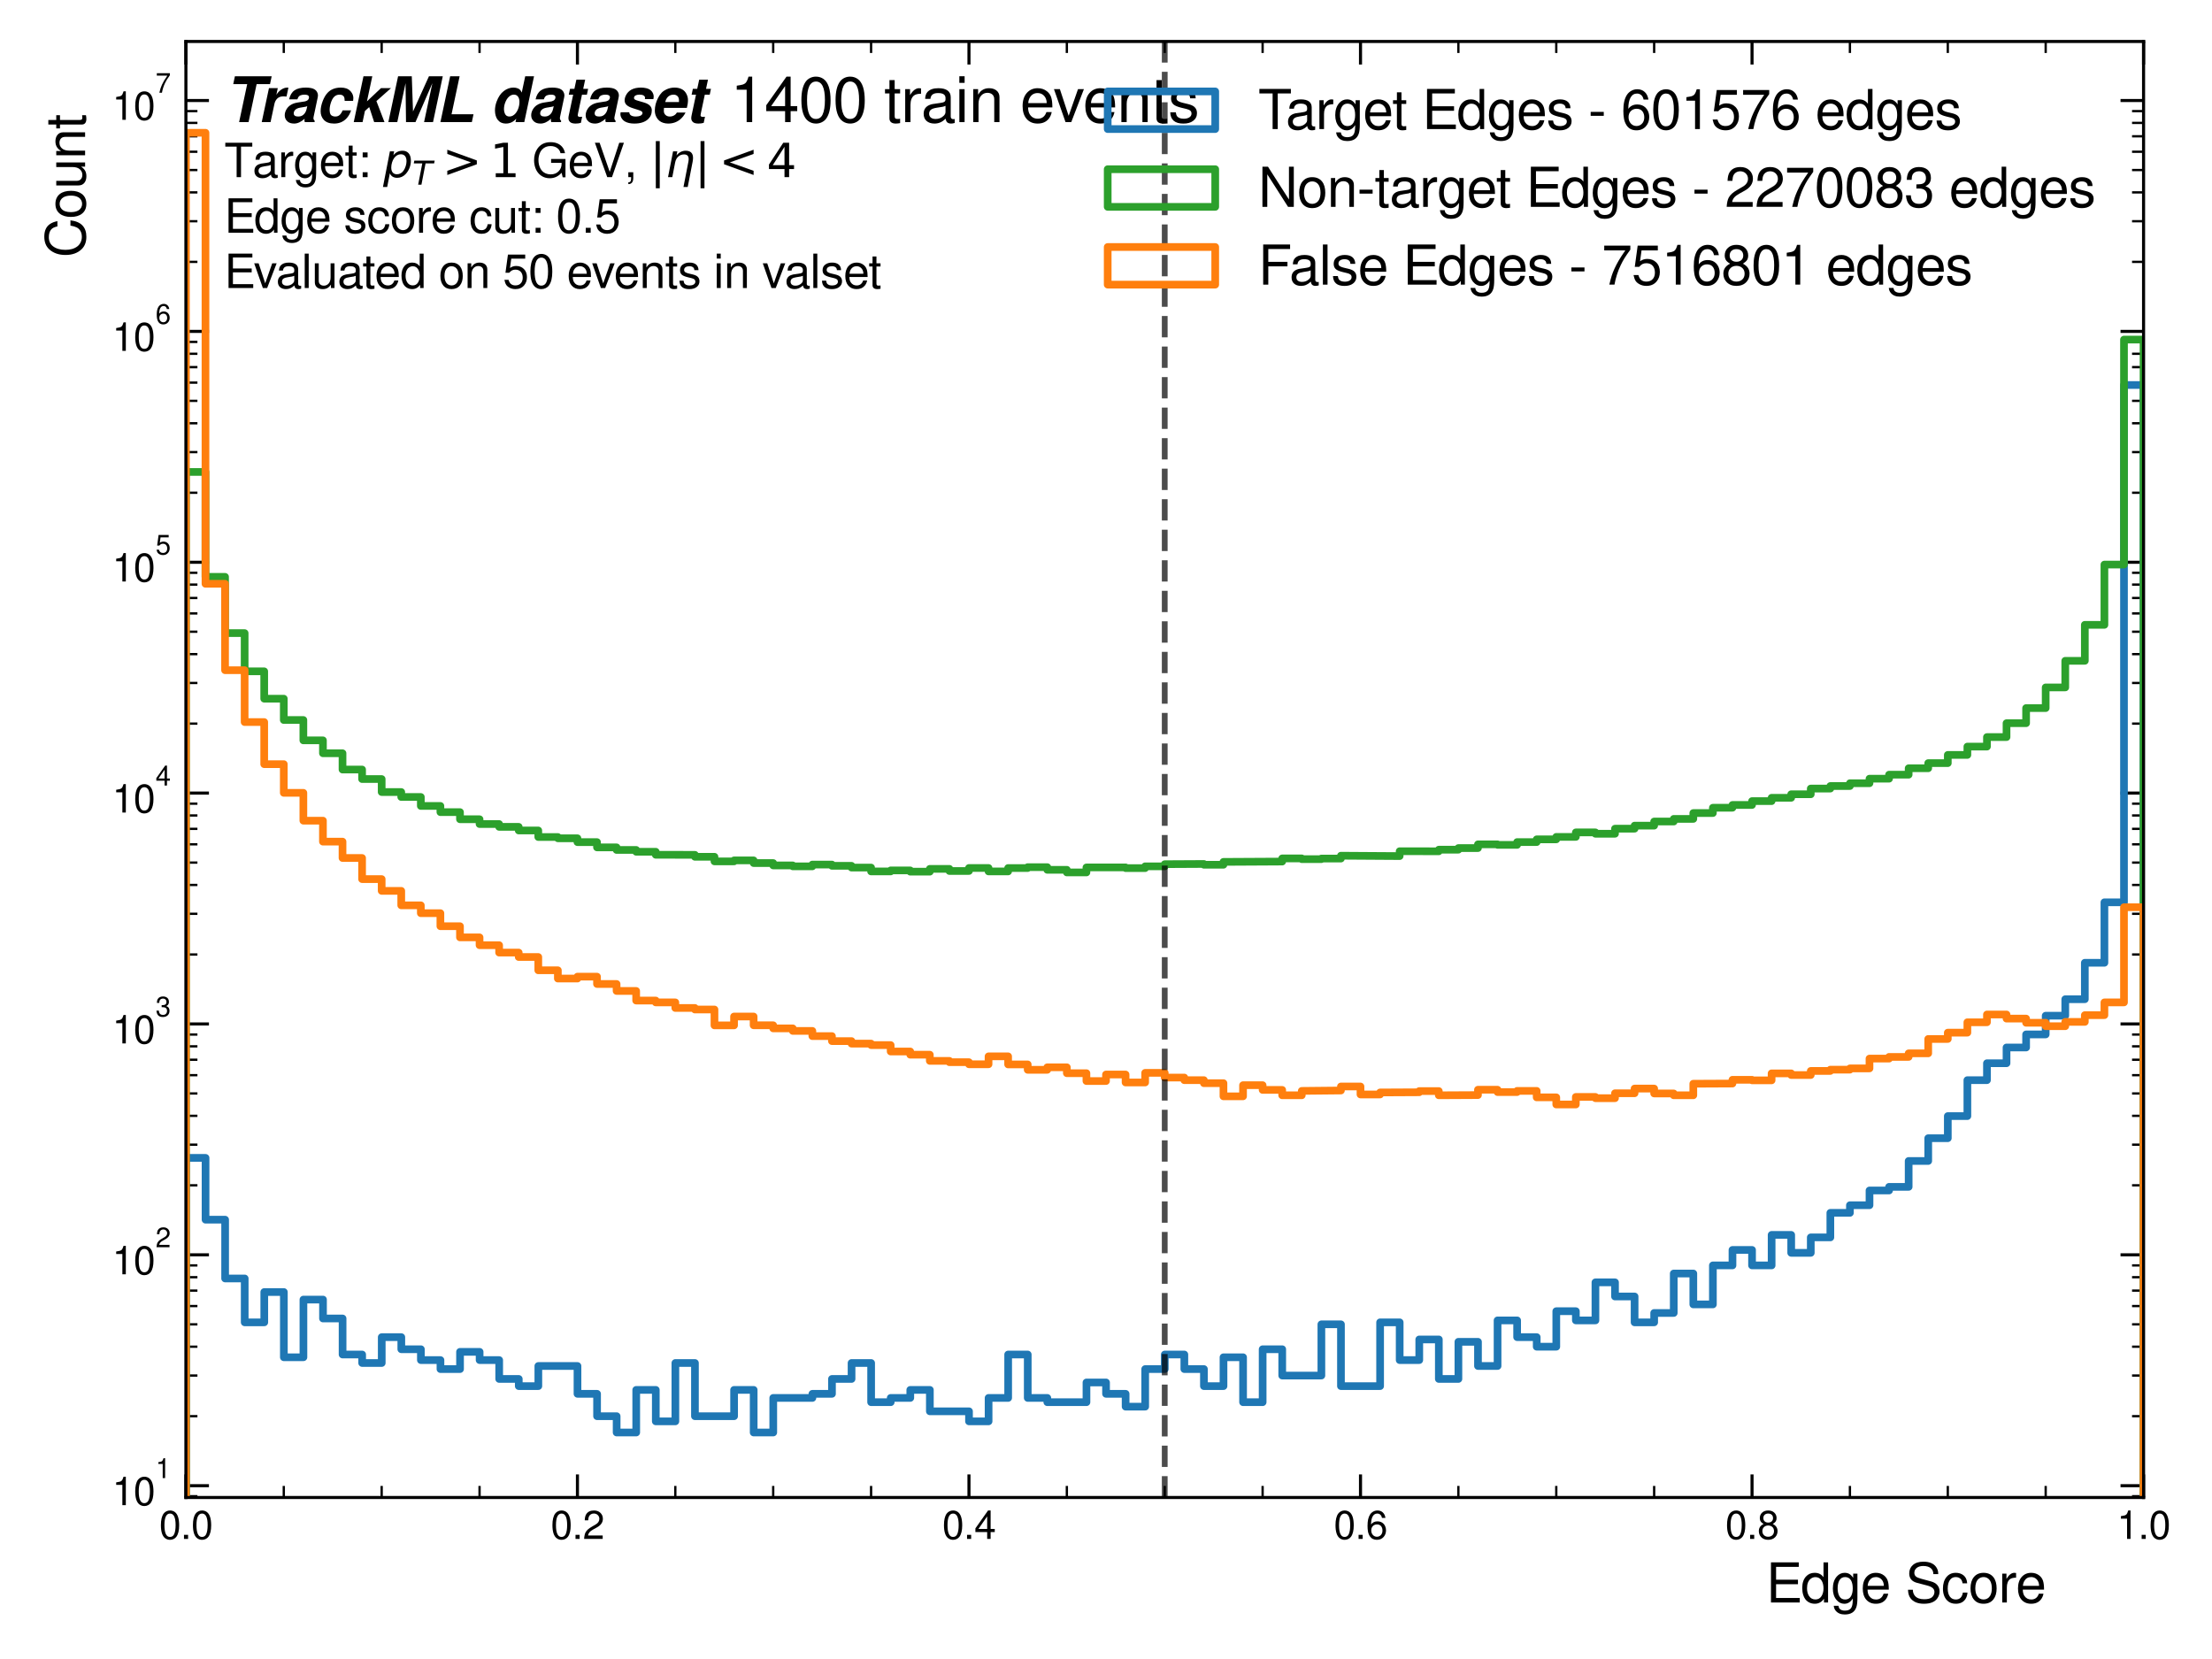 <?xml version="1.0" encoding="utf-8" standalone="no"?>
<!DOCTYPE svg PUBLIC "-//W3C//DTD SVG 1.1//EN"
  "http://www.w3.org/Graphics/SVG/1.1/DTD/svg11.dtd">
<svg xmlns:xlink="http://www.w3.org/1999/xlink" width="576pt" height="432pt" viewBox="0 0 576 432" xmlns="http://www.w3.org/2000/svg" version="1.1">
 <defs>
  <style type="text/css">*{stroke-linejoin: round; stroke-linecap: butt}</style>
 </defs>
 <g id="figure_1">
  <g id="patch_1">
   <path d="M 0 432 
L 576 432 
L 576 0 
L 0 0 
z
" style="fill: #ffffff"/>
  </g>
  <g id="axes_1">
   <g id="patch_2">
    <path d="M 48.409 389.94 
L 558.18 389.94 
L 558.18 10.8 
L 48.409 10.8 
z
" style="fill: #ffffff"/>
   </g>
   <g id="matplotlib.axis_1">
    <g id="xtick_1">
     <g id="line2d_1">
      <defs>
       <path id="mae3177b5e0" d="M 0 0 
L 0 -6 
" style="stroke: #000000; stroke-width: 0.8"/>
      </defs>
      <g>
       <use xlink:href="#mae3177b5e0" x="48.409" y="389.94" style="stroke: #000000; stroke-width: 0.8"/>
      </g>
     </g>
     <g id="line2d_2">
      <defs>
       <path id="m97e38577d8" d="M 0 0 
L 0 6 
" style="stroke: #000000; stroke-width: 0.8"/>
      </defs>
      <g>
       <use xlink:href="#m97e38577d8" x="48.409" y="10.8" style="stroke: #000000; stroke-width: 0.8"/>
      </g>
     </g>
     <g id="text_1">
      <!-- 0.0 -->
      <g transform="translate(41.459 400.731) scale(0.1 -0.1)">
       <defs>
        <path id="NimbusSans-Regular-30" d="M 1756 4628 
Q 2191 4628 2528 4388 
Q 3244 3878 3244 2203 
Q 3244 975 2800 359 
Q 2628 122 2353 -12 
Q 2078 -147 1759 -147 
Q 1328 -147 991 94 
Q 275 600 275 2241 
Q 275 3516 719 4122 
Q 909 4381 1213 4516 
Q 1469 4628 1756 4628 
z
M 1759 4128 
Q 850 4128 850 2238 
Q 850 322 1747 322 
Q 2213 322 2425 756 
Q 2669 1263 2669 2256 
Q 2669 4128 1759 4128 
z
" transform="scale(0.016)"/>
        <path id="NimbusSans-Regular-2e" d="M 1222 666 
L 1222 0 
L 556 0 
L 556 666 
L 1222 666 
z
" transform="scale(0.016)"/>
       </defs>
       <use xlink:href="#NimbusSans-Regular-30"/>
       <use xlink:href="#NimbusSans-Regular-2e" transform="translate(55.615 0)"/>
       <use xlink:href="#NimbusSans-Regular-30" transform="translate(83.398 0)"/>
      </g>
     </g>
    </g>
    <g id="xtick_2">
     <g id="line2d_3">
      <g>
       <use xlink:href="#mae3177b5e0" x="150.363" y="389.94" style="stroke: #000000; stroke-width: 0.8"/>
      </g>
     </g>
     <g id="line2d_4">
      <g>
       <use xlink:href="#m97e38577d8" x="150.363" y="10.8" style="stroke: #000000; stroke-width: 0.8"/>
      </g>
     </g>
     <g id="text_2">
      <!-- 0.2 -->
      <g transform="translate(143.413 400.731) scale(0.1 -0.1)">
       <defs>
        <path id="NimbusSans-Regular-32" d="M 3241 559 
L 3241 3 
L 219 3 
Q 263 719 466 1088 
Q 609 1341 843 1550 
Q 1078 1759 1491 1997 
L 2084 2341 
Q 2697 2697 2697 3263 
Q 2697 3650 2425 3900 
Q 2169 4134 1800 4134 
Q 1544 4134 1336 4014 
Q 1128 3894 1019 3681 
Q 909 3466 884 3025 
L 322 3025 
Q 341 3684 563 4025 
Q 950 4628 1819 4628 
Q 2453 4628 2847 4266 
Q 3272 3875 3272 3275 
Q 3272 2413 2316 1881 
L 1675 1525 
Q 1284 1309 1092 1081 
Q 900 853 856 559 
L 3241 559 
z
" transform="scale(0.016)"/>
       </defs>
       <use xlink:href="#NimbusSans-Regular-30"/>
       <use xlink:href="#NimbusSans-Regular-2e" transform="translate(55.615 0)"/>
       <use xlink:href="#NimbusSans-Regular-32" transform="translate(83.398 0)"/>
      </g>
     </g>
    </g>
    <g id="xtick_3">
     <g id="line2d_5">
      <g>
       <use xlink:href="#mae3177b5e0" x="252.317" y="389.94" style="stroke: #000000; stroke-width: 0.8"/>
      </g>
     </g>
     <g id="line2d_6">
      <g>
       <use xlink:href="#m97e38577d8" x="252.317" y="10.8" style="stroke: #000000; stroke-width: 0.8"/>
      </g>
     </g>
     <g id="text_3">
      <!-- 0.4 -->
      <g transform="translate(245.367 400.731) scale(0.1 -0.1)">
       <defs>
        <path id="NimbusSans-Regular-34" d="M 2094 1119 
L 178 1119 
L 178 1716 
L 2238 4628 
L 2656 4628 
L 2656 1625 
L 3328 1625 
L 3328 1119 
L 2656 1119 
L 2656 0 
L 2094 0 
L 2094 1119 
z
M 2094 1625 
L 2094 3666 
L 672 1625 
L 2094 1625 
z
" transform="scale(0.016)"/>
       </defs>
       <use xlink:href="#NimbusSans-Regular-30"/>
       <use xlink:href="#NimbusSans-Regular-2e" transform="translate(55.615 0)"/>
       <use xlink:href="#NimbusSans-Regular-34" transform="translate(83.398 0)"/>
      </g>
     </g>
    </g>
    <g id="xtick_4">
     <g id="line2d_7">
      <g>
       <use xlink:href="#mae3177b5e0" x="354.272" y="389.94" style="stroke: #000000; stroke-width: 0.8"/>
      </g>
     </g>
     <g id="line2d_8">
      <g>
       <use xlink:href="#m97e38577d8" x="354.272" y="10.8" style="stroke: #000000; stroke-width: 0.8"/>
      </g>
     </g>
     <g id="text_4">
      <!-- 0.6 -->
      <g transform="translate(347.322 400.731) scale(0.1 -0.1)">
       <defs>
        <path id="NimbusSans-Regular-36" d="M 3191 3425 
L 2625 3425 
Q 2569 3716 2419 3884 
Q 2200 4128 1863 4128 
Q 1375 4128 1114 3668 
Q 853 3209 850 2350 
Q 1219 2859 1894 2859 
Q 2478 2859 2853 2494 
Q 3034 2316 3147 2066 
Q 3284 1753 3284 1403 
Q 3284 778 2913 341 
Q 2497 -147 1800 -147 
Q 1038 -147 656 428 
Q 416 794 344 1231 
Q 275 1641 275 2109 
Q 275 2741 373 3184 
Q 472 3628 684 3966 
Q 888 4281 1219 4459 
Q 1528 4628 1900 4628 
Q 2419 4628 2761 4309 
Q 3103 3991 3191 3425 
z
M 1822 2359 
Q 1388 2359 1119 2066 
Q 881 1800 881 1388 
Q 881 953 1128 666 
Q 1400 353 1806 353 
Q 2009 353 2195 443 
Q 2381 534 2500 694 
Q 2706 963 2706 1356 
Q 2706 1759 2516 2031 
Q 2284 2359 1822 2359 
z
" transform="scale(0.016)"/>
       </defs>
       <use xlink:href="#NimbusSans-Regular-30"/>
       <use xlink:href="#NimbusSans-Regular-2e" transform="translate(55.615 0)"/>
       <use xlink:href="#NimbusSans-Regular-36" transform="translate(83.398 0)"/>
      </g>
     </g>
    </g>
    <g id="xtick_5">
     <g id="line2d_9">
      <g>
       <use xlink:href="#mae3177b5e0" x="456.226" y="389.94" style="stroke: #000000; stroke-width: 0.8"/>
      </g>
     </g>
     <g id="line2d_10">
      <g>
       <use xlink:href="#m97e38577d8" x="456.226" y="10.8" style="stroke: #000000; stroke-width: 0.8"/>
      </g>
     </g>
     <g id="text_5">
      <!-- 0.8 -->
      <g transform="translate(449.276 400.731) scale(0.1 -0.1)">
       <defs>
        <path id="NimbusSans-Regular-38" d="M 2506 2434 
Q 3284 2050 3284 1284 
Q 3284 694 2909 300 
Q 2488 -147 1759 -147 
Q 1034 -147 613 300 
Q 238 694 238 1284 
Q 238 2050 1016 2434 
Q 722 2619 606 2756 
Q 397 3006 397 3397 
Q 397 3938 784 4291 
Q 1153 4628 1763 4628 
Q 2369 4628 2738 4291 
Q 3125 3938 3125 3394 
Q 3125 3066 2992 2859 
Q 2859 2653 2506 2434 
z
M 1759 4128 
Q 1397 4128 1184 3928 
Q 972 3725 972 3394 
Q 972 3063 1184 2859 
Q 1397 2659 1763 2659 
Q 2125 2659 2338 2859 
Q 2550 3063 2550 3381 
Q 2550 3728 2338 3928 
Q 2122 4128 1759 4128 
z
M 1763 2184 
Q 1350 2184 1088 1941 
Q 813 1688 813 1269 
Q 813 850 1088 597 
Q 1347 353 1747 353 
Q 2175 353 2438 597 
Q 2709 850 2709 1272 
Q 2709 1694 2438 1941 
Q 2169 2184 1763 2184 
z
" transform="scale(0.016)"/>
       </defs>
       <use xlink:href="#NimbusSans-Regular-30"/>
       <use xlink:href="#NimbusSans-Regular-2e" transform="translate(55.615 0)"/>
       <use xlink:href="#NimbusSans-Regular-38" transform="translate(83.398 0)"/>
      </g>
     </g>
    </g>
    <g id="xtick_6">
     <g id="line2d_11">
      <g>
       <use xlink:href="#mae3177b5e0" x="558.18" y="389.94" style="stroke: #000000; stroke-width: 0.8"/>
      </g>
     </g>
     <g id="line2d_12">
      <g>
       <use xlink:href="#m97e38577d8" x="558.18" y="10.8" style="stroke: #000000; stroke-width: 0.8"/>
      </g>
     </g>
     <g id="text_6">
      <!-- 1.0 -->
      <g transform="translate(551.23 400.731) scale(0.1 -0.1)">
       <defs>
        <path id="NimbusSans-Regular-31" d="M 1659 3297 
L 653 3297 
L 653 3706 
Q 1078 3769 1242 3816 
Q 1406 3863 1519 3956 
Q 1706 4113 1850 4628 
L 2222 4628 
L 2222 0 
L 1659 0 
L 1659 3297 
z
" transform="scale(0.016)"/>
       </defs>
       <use xlink:href="#NimbusSans-Regular-31"/>
       <use xlink:href="#NimbusSans-Regular-2e" transform="translate(55.615 0)"/>
       <use xlink:href="#NimbusSans-Regular-30" transform="translate(83.398 0)"/>
      </g>
     </g>
    </g>
    <g id="xtick_7">
     <g id="line2d_13">
      <defs>
       <path id="m8629fd0b8c" d="M 0 0 
L 0 -3 
" style="stroke: #000000; stroke-width: 0.6"/>
      </defs>
      <g>
       <use xlink:href="#m8629fd0b8c" x="73.897" y="389.94" style="stroke: #000000; stroke-width: 0.6"/>
      </g>
     </g>
     <g id="line2d_14">
      <defs>
       <path id="m4d4be51cd9" d="M 0 0 
L 0 3 
" style="stroke: #000000; stroke-width: 0.6"/>
      </defs>
      <g>
       <use xlink:href="#m4d4be51cd9" x="73.897" y="10.8" style="stroke: #000000; stroke-width: 0.6"/>
      </g>
     </g>
    </g>
    <g id="xtick_8">
     <g id="line2d_15">
      <g>
       <use xlink:href="#m8629fd0b8c" x="99.386" y="389.94" style="stroke: #000000; stroke-width: 0.6"/>
      </g>
     </g>
     <g id="line2d_16">
      <g>
       <use xlink:href="#m4d4be51cd9" x="99.386" y="10.8" style="stroke: #000000; stroke-width: 0.6"/>
      </g>
     </g>
    </g>
    <g id="xtick_9">
     <g id="line2d_17">
      <g>
       <use xlink:href="#m8629fd0b8c" x="124.875" y="389.94" style="stroke: #000000; stroke-width: 0.6"/>
      </g>
     </g>
     <g id="line2d_18">
      <g>
       <use xlink:href="#m4d4be51cd9" x="124.875" y="10.8" style="stroke: #000000; stroke-width: 0.6"/>
      </g>
     </g>
    </g>
    <g id="xtick_10">
     <g id="line2d_19">
      <g>
       <use xlink:href="#m8629fd0b8c" x="175.852" y="389.94" style="stroke: #000000; stroke-width: 0.6"/>
      </g>
     </g>
     <g id="line2d_20">
      <g>
       <use xlink:href="#m4d4be51cd9" x="175.852" y="10.8" style="stroke: #000000; stroke-width: 0.6"/>
      </g>
     </g>
    </g>
    <g id="xtick_11">
     <g id="line2d_21">
      <g>
       <use xlink:href="#m8629fd0b8c" x="201.34" y="389.94" style="stroke: #000000; stroke-width: 0.6"/>
      </g>
     </g>
     <g id="line2d_22">
      <g>
       <use xlink:href="#m4d4be51cd9" x="201.34" y="10.8" style="stroke: #000000; stroke-width: 0.6"/>
      </g>
     </g>
    </g>
    <g id="xtick_12">
     <g id="line2d_23">
      <g>
       <use xlink:href="#m8629fd0b8c" x="226.829" y="389.94" style="stroke: #000000; stroke-width: 0.6"/>
      </g>
     </g>
     <g id="line2d_24">
      <g>
       <use xlink:href="#m4d4be51cd9" x="226.829" y="10.8" style="stroke: #000000; stroke-width: 0.6"/>
      </g>
     </g>
    </g>
    <g id="xtick_13">
     <g id="line2d_25">
      <g>
       <use xlink:href="#m8629fd0b8c" x="277.806" y="389.94" style="stroke: #000000; stroke-width: 0.6"/>
      </g>
     </g>
     <g id="line2d_26">
      <g>
       <use xlink:href="#m4d4be51cd9" x="277.806" y="10.8" style="stroke: #000000; stroke-width: 0.6"/>
      </g>
     </g>
    </g>
    <g id="xtick_14">
     <g id="line2d_27">
      <g>
       <use xlink:href="#m8629fd0b8c" x="303.294" y="389.94" style="stroke: #000000; stroke-width: 0.6"/>
      </g>
     </g>
     <g id="line2d_28">
      <g>
       <use xlink:href="#m4d4be51cd9" x="303.294" y="10.8" style="stroke: #000000; stroke-width: 0.6"/>
      </g>
     </g>
    </g>
    <g id="xtick_15">
     <g id="line2d_29">
      <g>
       <use xlink:href="#m8629fd0b8c" x="328.783" y="389.94" style="stroke: #000000; stroke-width: 0.6"/>
      </g>
     </g>
     <g id="line2d_30">
      <g>
       <use xlink:href="#m4d4be51cd9" x="328.783" y="10.8" style="stroke: #000000; stroke-width: 0.6"/>
      </g>
     </g>
    </g>
    <g id="xtick_16">
     <g id="line2d_31">
      <g>
       <use xlink:href="#m8629fd0b8c" x="379.76" y="389.94" style="stroke: #000000; stroke-width: 0.6"/>
      </g>
     </g>
     <g id="line2d_32">
      <g>
       <use xlink:href="#m4d4be51cd9" x="379.76" y="10.8" style="stroke: #000000; stroke-width: 0.6"/>
      </g>
     </g>
    </g>
    <g id="xtick_17">
     <g id="line2d_33">
      <g>
       <use xlink:href="#m8629fd0b8c" x="405.249" y="389.94" style="stroke: #000000; stroke-width: 0.6"/>
      </g>
     </g>
     <g id="line2d_34">
      <g>
       <use xlink:href="#m4d4be51cd9" x="405.249" y="10.8" style="stroke: #000000; stroke-width: 0.6"/>
      </g>
     </g>
    </g>
    <g id="xtick_18">
     <g id="line2d_35">
      <g>
       <use xlink:href="#m8629fd0b8c" x="430.737" y="389.94" style="stroke: #000000; stroke-width: 0.6"/>
      </g>
     </g>
     <g id="line2d_36">
      <g>
       <use xlink:href="#m4d4be51cd9" x="430.737" y="10.8" style="stroke: #000000; stroke-width: 0.6"/>
      </g>
     </g>
    </g>
    <g id="xtick_19">
     <g id="line2d_37">
      <g>
       <use xlink:href="#m8629fd0b8c" x="481.714" y="389.94" style="stroke: #000000; stroke-width: 0.6"/>
      </g>
     </g>
     <g id="line2d_38">
      <g>
       <use xlink:href="#m4d4be51cd9" x="481.714" y="10.8" style="stroke: #000000; stroke-width: 0.6"/>
      </g>
     </g>
    </g>
    <g id="xtick_20">
     <g id="line2d_39">
      <g>
       <use xlink:href="#m8629fd0b8c" x="507.203" y="389.94" style="stroke: #000000; stroke-width: 0.6"/>
      </g>
     </g>
     <g id="line2d_40">
      <g>
       <use xlink:href="#m4d4be51cd9" x="507.203" y="10.8" style="stroke: #000000; stroke-width: 0.6"/>
      </g>
     </g>
    </g>
    <g id="xtick_21">
     <g id="line2d_41">
      <g>
       <use xlink:href="#m8629fd0b8c" x="532.691" y="389.94" style="stroke: #000000; stroke-width: 0.6"/>
      </g>
     </g>
     <g id="line2d_42">
      <g>
       <use xlink:href="#m4d4be51cd9" x="532.691" y="10.8" style="stroke: #000000; stroke-width: 0.6"/>
      </g>
     </g>
    </g>
    <g id="text_7">
     <!-- Edge Score -->
     <g transform="translate(459.87 417.286) scale(0.14 -0.14)">
      <defs>
       <path id="NimbusSans-Regular-45" d="M 1169 2125 
L 1169 525 
L 3922 525 
L 3922 0 
L 575 0 
L 575 4666 
L 3806 4666 
L 3806 4141 
L 1169 4141 
L 1169 2650 
L 3713 2650 
L 3713 2125 
L 1169 2125 
z
" transform="scale(0.016)"/>
       <path id="NimbusSans-Regular-64" d="M 3169 4666 
L 3169 0 
L 2694 0 
L 2694 441 
Q 2291 -147 1625 -147 
Q 1191 -147 844 78 
Q 447 334 278 884 
Q 166 1244 166 1688 
Q 166 2538 603 3022 
Q 994 3450 1606 3450 
Q 2291 3450 2638 2934 
L 2638 4666 
L 3169 4666 
z
M 1697 2950 
Q 1388 2950 1144 2753 
Q 722 2416 722 1653 
Q 722 1103 963 744 
Q 1228 353 1700 353 
Q 2166 353 2409 744 
Q 2638 1109 2638 1634 
Q 2638 2203 2409 2559 
Q 2159 2950 1697 2950 
z
" transform="scale(0.016)"/>
       <path id="NimbusSans-Regular-67" d="M 2588 3353 
L 3081 3353 
L 3081 547 
Q 3081 -156 2966 -516 
Q 2688 -1394 1609 -1394 
Q 919 -1394 556 -956 
Q 363 -722 331 -384 
L 878 -384 
Q 913 -644 1050 -766 
Q 1253 -947 1619 -947 
Q 2122 -947 2330 -669 
Q 2538 -391 2538 284 
L 2538 456 
Q 2378 216 2238 100 
Q 1944 -150 1563 -150 
Q 1031 -150 647 303 
Q 225 797 225 1616 
Q 225 2494 678 3016 
Q 1053 3450 1603 3450 
Q 1919 3450 2153 3311 
Q 2388 3172 2588 2866 
L 2588 3353 
z
M 1650 2956 
Q 1197 2956 981 2566 
Q 781 2203 781 1650 
Q 781 1100 981 738 
Q 1197 347 1650 347 
Q 2122 347 2341 738 
Q 2538 1091 2538 1634 
Q 2538 2219 2341 2566 
Q 2116 2956 1650 2956 
z
" transform="scale(0.016)"/>
       <path id="NimbusSans-Regular-65" d="M 3284 1497 
L 813 1497 
Q 819 1044 991 781 
Q 1275 347 1797 347 
Q 2450 347 2678 1019 
L 3216 1019 
Q 3141 616 2900 325 
Q 2506 -147 1781 -147 
Q 1069 -147 653 341 
Q 256 809 256 1628 
Q 256 2491 694 2978 
Q 1119 3450 1791 3450 
Q 2341 3450 2741 3131 
Q 3044 2888 3164 2523 
Q 3284 2159 3284 1497 
z
M 2709 1931 
Q 2709 2178 2631 2372 
Q 2516 2650 2295 2803 
Q 2075 2956 1784 2956 
Q 1259 2956 994 2503 
Q 850 2259 828 1931 
L 2709 1931 
z
" transform="scale(0.016)"/>
       <path id="NimbusSans-Regular-20" transform="scale(0.016)"/>
       <path id="NimbusSans-Regular-53" d="M 3816 3297 
L 3253 3297 
Q 3244 3700 3016 3931 
Q 2706 4244 2084 4244 
Q 1609 4244 1331 4031 
Q 1041 3809 1041 3456 
Q 1041 3188 1214 3033 
Q 1388 2878 1813 2766 
L 2978 2450 
Q 3459 2322 3709 2028 
Q 3975 1716 3975 1281 
Q 3975 872 3731 509 
Q 3294 -147 2153 -147 
Q 1066 -147 578 519 
Q 319 878 306 1484 
L 869 1484 
Q 866 1063 1113 772 
Q 1444 378 2188 378 
Q 2763 378 3047 575 
Q 3197 681 3287 857 
Q 3378 1034 3378 1222 
Q 3378 1497 3172 1680 
Q 2966 1863 2522 1978 
L 1359 2281 
Q 447 2522 447 3375 
Q 447 3988 872 4359 
Q 1306 4744 2103 4744 
Q 3122 4744 3563 4141 
Q 3816 3794 3816 3381 
Q 3816 3353 3816 3297 
z
" transform="scale(0.016)"/>
       <path id="NimbusSans-Regular-63" d="M 3013 2228 
L 2475 2228 
Q 2438 2525 2281 2709 
Q 2069 2956 1684 2956 
Q 1269 2956 1034 2650 
Q 753 2288 753 1619 
Q 753 1013 1016 669 
Q 1263 347 1694 347 
Q 2378 347 2513 1153 
L 3050 1153 
Q 3016 694 2803 384 
Q 2441 -147 1681 -147 
Q 1053 -147 672 253 
Q 197 744 197 1619 
Q 197 2463 616 2969 
Q 1016 3450 1691 3450 
Q 2106 3450 2431 3266 
Q 2822 3044 2950 2606 
Q 2994 2453 3013 2228 
z
" transform="scale(0.016)"/>
       <path id="NimbusSans-Regular-6f" d="M 1744 3450 
Q 2481 3450 2888 2947 
Q 3266 2475 3266 1628 
Q 3266 834 2888 356 
Q 2484 -147 1747 -147 
Q 1013 -147 613 356 
Q 231 834 231 1653 
Q 231 2472 613 2947 
Q 1016 3450 1744 3450 
z
M 1747 2956 
Q 1406 2956 1153 2728 
Q 788 2400 788 1653 
Q 788 1119 988 778 
Q 1103 578 1306 462 
Q 1509 347 1750 347 
Q 1988 347 2191 462 
Q 2394 578 2509 778 
Q 2709 1119 2709 1634 
Q 2709 2191 2509 2525 
Q 2397 2719 2203 2834 
Q 1997 2956 1747 2956 
z
" transform="scale(0.016)"/>
       <path id="NimbusSans-Regular-72" d="M 441 3353 
L 934 3353 
L 934 2744 
Q 1359 3450 1847 3450 
Q 1938 3450 2053 3431 
L 2053 2888 
Q 1578 2884 1356 2722 
Q 978 2444 978 1741 
L 978 0 
L 441 0 
L 441 3353 
z
" transform="scale(0.016)"/>
      </defs>
      <use xlink:href="#NimbusSans-Regular-45"/>
      <use xlink:href="#NimbusSans-Regular-64" transform="translate(64.699 0)"/>
      <use xlink:href="#NimbusSans-Regular-67" transform="translate(120.689 0)"/>
      <use xlink:href="#NimbusSans-Regular-65" transform="translate(175.805 0)"/>
      <use xlink:href="#NimbusSans-Regular-20" transform="translate(231.42 0)"/>
      <use xlink:href="#NimbusSans-Regular-53" transform="translate(259.203 0)"/>
      <use xlink:href="#NimbusSans-Regular-63" transform="translate(325.902 0)"/>
      <use xlink:href="#NimbusSans-Regular-6f" transform="translate(376.652 0)"/>
      <use xlink:href="#NimbusSans-Regular-72" transform="translate(432.268 0)"/>
      <use xlink:href="#NimbusSans-Regular-65" transform="translate(464.568 0)"/>
     </g>
    </g>
   </g>
   <g id="matplotlib.axis_2">
    <g id="ytick_1">
     <g id="line2d_43">
      <defs>
       <path id="mf469f7b216" d="M 0 0 
L 6 0 
" style="stroke: #000000; stroke-width: 0.8"/>
      </defs>
      <g>
       <use xlink:href="#mf469f7b216" x="48.409" y="386.871" style="stroke: #000000; stroke-width: 0.8"/>
      </g>
     </g>
     <g id="line2d_44">
      <defs>
       <path id="m25ed8f5af8" d="M 0 0 
L -6 0 
" style="stroke: #000000; stroke-width: 0.8"/>
      </defs>
      <g>
       <use xlink:href="#m25ed8f5af8" x="558.18" y="386.871" style="stroke: #000000; stroke-width: 0.8"/>
      </g>
     </g>
     <g id="text_8">
      <!-- $\mathdefault{10^{1}}$ -->
      <g transform="translate(29.209 392.032) scale(0.1 -0.1)">
       <use xlink:href="#NimbusSans-Regular-31" transform="translate(0 0.966)"/>
       <use xlink:href="#NimbusSans-Regular-30" transform="translate(55.615 0.966)"/>
       <use xlink:href="#NimbusSans-Regular-31" transform="translate(112.991 71.381) scale(0.7)"/>
      </g>
     </g>
    </g>
    <g id="ytick_2">
     <g id="line2d_45">
      <g>
       <use xlink:href="#mf469f7b216" x="48.409" y="326.755" style="stroke: #000000; stroke-width: 0.8"/>
      </g>
     </g>
     <g id="line2d_46">
      <g>
       <use xlink:href="#m25ed8f5af8" x="558.18" y="326.755" style="stroke: #000000; stroke-width: 0.8"/>
      </g>
     </g>
     <g id="text_9">
      <!-- $\mathdefault{10^{2}}$ -->
      <g transform="translate(29.209 331.916) scale(0.1 -0.1)">
       <use xlink:href="#NimbusSans-Regular-31" transform="translate(0 0.966)"/>
       <use xlink:href="#NimbusSans-Regular-30" transform="translate(55.615 0.966)"/>
       <use xlink:href="#NimbusSans-Regular-32" transform="translate(112.991 71.381) scale(0.7)"/>
      </g>
     </g>
    </g>
    <g id="ytick_3">
     <g id="line2d_47">
      <g>
       <use xlink:href="#mf469f7b216" x="48.409" y="266.639" style="stroke: #000000; stroke-width: 0.8"/>
      </g>
     </g>
     <g id="line2d_48">
      <g>
       <use xlink:href="#m25ed8f5af8" x="558.18" y="266.639" style="stroke: #000000; stroke-width: 0.8"/>
      </g>
     </g>
     <g id="text_10">
      <!-- $\mathdefault{10^{3}}$ -->
      <g transform="translate(29.209 271.8) scale(0.1 -0.1)">
       <defs>
        <path id="NimbusSans-Regular-33" d="M 1416 2128 
L 1416 2609 
Q 1953 2613 2166 2703 
Q 2531 2859 2531 3338 
Q 2531 3741 2294 3947 
Q 2075 4138 1728 4138 
Q 1466 4138 1264 4028 
Q 1063 3919 966 3722 
Q 872 3525 866 3138 
L 303 3138 
Q 316 3731 538 4072 
Q 719 4356 1044 4497 
Q 1347 4628 1725 4628 
Q 2356 4628 2734 4297 
Q 3106 3972 3106 3353 
Q 3106 2953 2875 2678 
Q 2719 2497 2472 2397 
Q 2797 2281 2963 2109 
Q 3241 1822 3241 1291 
Q 3241 625 2803 228 
Q 2388 -150 1706 -150 
Q 994 -150 628 215 
Q 263 581 206 1344 
L 772 1344 
Q 794 934 938 713 
Q 1066 522 1255 434 
Q 1444 347 1728 347 
Q 2188 347 2431 613 
Q 2666 869 2666 1284 
Q 2666 1700 2427 1915 
Q 2188 2131 1725 2131 
L 1416 2128 
z
" transform="scale(0.016)"/>
       </defs>
       <use xlink:href="#NimbusSans-Regular-31" transform="translate(0 0.966)"/>
       <use xlink:href="#NimbusSans-Regular-30" transform="translate(55.615 0.966)"/>
       <use xlink:href="#NimbusSans-Regular-33" transform="translate(112.991 71.381) scale(0.7)"/>
      </g>
     </g>
    </g>
    <g id="ytick_4">
     <g id="line2d_49">
      <g>
       <use xlink:href="#mf469f7b216" x="48.409" y="206.522" style="stroke: #000000; stroke-width: 0.8"/>
      </g>
     </g>
     <g id="line2d_50">
      <g>
       <use xlink:href="#m25ed8f5af8" x="558.18" y="206.522" style="stroke: #000000; stroke-width: 0.8"/>
      </g>
     </g>
     <g id="text_11">
      <!-- $\mathdefault{10^{4}}$ -->
      <g transform="translate(29.209 211.683) scale(0.1 -0.1)">
       <use xlink:href="#NimbusSans-Regular-31" transform="translate(0 0.966)"/>
       <use xlink:href="#NimbusSans-Regular-30" transform="translate(55.615 0.966)"/>
       <use xlink:href="#NimbusSans-Regular-34" transform="translate(112.991 71.381) scale(0.7)"/>
      </g>
     </g>
    </g>
    <g id="ytick_5">
     <g id="line2d_51">
      <g>
       <use xlink:href="#mf469f7b216" x="48.409" y="146.406" style="stroke: #000000; stroke-width: 0.8"/>
      </g>
     </g>
     <g id="line2d_52">
      <g>
       <use xlink:href="#m25ed8f5af8" x="558.18" y="146.406" style="stroke: #000000; stroke-width: 0.8"/>
      </g>
     </g>
     <g id="text_12">
      <!-- $\mathdefault{10^{5}}$ -->
      <g transform="translate(29.209 151.517) scale(0.1 -0.1)">
       <defs>
        <path id="NimbusSans-Regular-35" d="M 3047 4538 
L 3047 3981 
L 1156 3981 
L 981 2716 
Q 1359 2991 1819 2991 
Q 2450 2991 2859 2588 
Q 3284 2172 3284 1478 
Q 3284 816 2903 366 
Q 2469 -147 1728 -147 
Q 1278 -147 922 44 
Q 616 206 464 439 
Q 313 672 225 1113 
L 791 1113 
Q 984 353 1716 353 
Q 2209 353 2475 669 
Q 2709 947 2709 1403 
Q 2709 1916 2431 2213 
Q 2172 2491 1719 2491 
Q 1453 2491 1267 2397 
Q 1081 2303 881 2069 
L 369 2069 
L 706 4538 
L 3047 4538 
z
" transform="scale(0.016)"/>
       </defs>
       <use xlink:href="#NimbusSans-Regular-31" transform="translate(0 0.95)"/>
       <use xlink:href="#NimbusSans-Regular-30" transform="translate(55.615 0.95)"/>
       <use xlink:href="#NimbusSans-Regular-35" transform="translate(112.991 71.366) scale(0.7)"/>
      </g>
     </g>
    </g>
    <g id="ytick_6">
     <g id="line2d_53">
      <g>
       <use xlink:href="#mf469f7b216" x="48.409" y="86.289" style="stroke: #000000; stroke-width: 0.8"/>
      </g>
     </g>
     <g id="line2d_54">
      <g>
       <use xlink:href="#m25ed8f5af8" x="558.18" y="86.289" style="stroke: #000000; stroke-width: 0.8"/>
      </g>
     </g>
     <g id="text_13">
      <!-- $\mathdefault{10^{6}}$ -->
      <g transform="translate(29.209 91.45) scale(0.1 -0.1)">
       <use xlink:href="#NimbusSans-Regular-31" transform="translate(0 0.966)"/>
       <use xlink:href="#NimbusSans-Regular-30" transform="translate(55.615 0.966)"/>
       <use xlink:href="#NimbusSans-Regular-36" transform="translate(112.991 71.381) scale(0.7)"/>
      </g>
     </g>
    </g>
    <g id="ytick_7">
     <g id="line2d_55">
      <g>
       <use xlink:href="#mf469f7b216" x="48.409" y="26.173" style="stroke: #000000; stroke-width: 0.8"/>
      </g>
     </g>
     <g id="line2d_56">
      <g>
       <use xlink:href="#m25ed8f5af8" x="558.18" y="26.173" style="stroke: #000000; stroke-width: 0.8"/>
      </g>
     </g>
     <g id="text_14">
      <!-- $\mathdefault{10^{7}}$ -->
      <g transform="translate(29.209 31.284) scale(0.1 -0.1)">
       <defs>
        <path id="NimbusSans-Regular-37" d="M 3328 4538 
L 3328 4066 
Q 2859 3416 2645 3070 
Q 2431 2725 2206 2256 
Q 1697 1191 1484 0 
L 884 0 
Q 1053 697 1168 1055 
Q 1284 1413 1481 1847 
Q 1709 2350 1976 2801 
Q 2244 3253 2744 3981 
L 294 3981 
L 294 4538 
L 3328 4538 
z
" transform="scale(0.016)"/>
       </defs>
       <use xlink:href="#NimbusSans-Regular-31" transform="translate(0 0.95)"/>
       <use xlink:href="#NimbusSans-Regular-30" transform="translate(55.615 0.95)"/>
       <use xlink:href="#NimbusSans-Regular-37" transform="translate(112.991 71.366) scale(0.7)"/>
      </g>
     </g>
    </g>
    <g id="ytick_8">
     <g id="line2d_57">
      <defs>
       <path id="me848aa49d2" d="M 0 0 
L 3 0 
" style="stroke: #000000; stroke-width: 0.6"/>
      </defs>
      <g>
       <use xlink:href="#me848aa49d2" x="48.409" y="389.622" style="stroke: #000000; stroke-width: 0.6"/>
      </g>
     </g>
     <g id="line2d_58">
      <defs>
       <path id="m0ad623d12a" d="M 0 0 
L -3 0 
" style="stroke: #000000; stroke-width: 0.6"/>
      </defs>
      <g>
       <use xlink:href="#m0ad623d12a" x="558.18" y="389.622" style="stroke: #000000; stroke-width: 0.6"/>
      </g>
     </g>
    </g>
    <g id="ytick_9">
     <g id="line2d_59">
      <g>
       <use xlink:href="#me848aa49d2" x="48.409" y="368.775" style="stroke: #000000; stroke-width: 0.6"/>
      </g>
     </g>
     <g id="line2d_60">
      <g>
       <use xlink:href="#m0ad623d12a" x="558.18" y="368.775" style="stroke: #000000; stroke-width: 0.6"/>
      </g>
     </g>
    </g>
    <g id="ytick_10">
     <g id="line2d_61">
      <g>
       <use xlink:href="#me848aa49d2" x="48.409" y="358.189" style="stroke: #000000; stroke-width: 0.6"/>
      </g>
     </g>
     <g id="line2d_62">
      <g>
       <use xlink:href="#m0ad623d12a" x="558.18" y="358.189" style="stroke: #000000; stroke-width: 0.6"/>
      </g>
     </g>
    </g>
    <g id="ytick_11">
     <g id="line2d_63">
      <g>
       <use xlink:href="#me848aa49d2" x="48.409" y="350.678" style="stroke: #000000; stroke-width: 0.6"/>
      </g>
     </g>
     <g id="line2d_64">
      <g>
       <use xlink:href="#m0ad623d12a" x="558.18" y="350.678" style="stroke: #000000; stroke-width: 0.6"/>
      </g>
     </g>
    </g>
    <g id="ytick_12">
     <g id="line2d_65">
      <g>
       <use xlink:href="#me848aa49d2" x="48.409" y="344.852" style="stroke: #000000; stroke-width: 0.6"/>
      </g>
     </g>
     <g id="line2d_66">
      <g>
       <use xlink:href="#m0ad623d12a" x="558.18" y="344.852" style="stroke: #000000; stroke-width: 0.6"/>
      </g>
     </g>
    </g>
    <g id="ytick_13">
     <g id="line2d_67">
      <g>
       <use xlink:href="#me848aa49d2" x="48.409" y="340.092" style="stroke: #000000; stroke-width: 0.6"/>
      </g>
     </g>
     <g id="line2d_68">
      <g>
       <use xlink:href="#m0ad623d12a" x="558.18" y="340.092" style="stroke: #000000; stroke-width: 0.6"/>
      </g>
     </g>
    </g>
    <g id="ytick_14">
     <g id="line2d_69">
      <g>
       <use xlink:href="#me848aa49d2" x="48.409" y="336.067" style="stroke: #000000; stroke-width: 0.6"/>
      </g>
     </g>
     <g id="line2d_70">
      <g>
       <use xlink:href="#m0ad623d12a" x="558.18" y="336.067" style="stroke: #000000; stroke-width: 0.6"/>
      </g>
     </g>
    </g>
    <g id="ytick_15">
     <g id="line2d_71">
      <g>
       <use xlink:href="#me848aa49d2" x="48.409" y="332.581" style="stroke: #000000; stroke-width: 0.6"/>
      </g>
     </g>
     <g id="line2d_72">
      <g>
       <use xlink:href="#m0ad623d12a" x="558.18" y="332.581" style="stroke: #000000; stroke-width: 0.6"/>
      </g>
     </g>
    </g>
    <g id="ytick_16">
     <g id="line2d_73">
      <g>
       <use xlink:href="#me848aa49d2" x="48.409" y="329.506" style="stroke: #000000; stroke-width: 0.6"/>
      </g>
     </g>
     <g id="line2d_74">
      <g>
       <use xlink:href="#m0ad623d12a" x="558.18" y="329.506" style="stroke: #000000; stroke-width: 0.6"/>
      </g>
     </g>
    </g>
    <g id="ytick_17">
     <g id="line2d_75">
      <g>
       <use xlink:href="#me848aa49d2" x="48.409" y="308.658" style="stroke: #000000; stroke-width: 0.6"/>
      </g>
     </g>
     <g id="line2d_76">
      <g>
       <use xlink:href="#m0ad623d12a" x="558.18" y="308.658" style="stroke: #000000; stroke-width: 0.6"/>
      </g>
     </g>
    </g>
    <g id="ytick_18">
     <g id="line2d_77">
      <g>
       <use xlink:href="#me848aa49d2" x="48.409" y="298.072" style="stroke: #000000; stroke-width: 0.6"/>
      </g>
     </g>
     <g id="line2d_78">
      <g>
       <use xlink:href="#m0ad623d12a" x="558.18" y="298.072" style="stroke: #000000; stroke-width: 0.6"/>
      </g>
     </g>
    </g>
    <g id="ytick_19">
     <g id="line2d_79">
      <g>
       <use xlink:href="#me848aa49d2" x="48.409" y="290.561" style="stroke: #000000; stroke-width: 0.6"/>
      </g>
     </g>
     <g id="line2d_80">
      <g>
       <use xlink:href="#m0ad623d12a" x="558.18" y="290.561" style="stroke: #000000; stroke-width: 0.6"/>
      </g>
     </g>
    </g>
    <g id="ytick_20">
     <g id="line2d_81">
      <g>
       <use xlink:href="#me848aa49d2" x="48.409" y="284.735" style="stroke: #000000; stroke-width: 0.6"/>
      </g>
     </g>
     <g id="line2d_82">
      <g>
       <use xlink:href="#m0ad623d12a" x="558.18" y="284.735" style="stroke: #000000; stroke-width: 0.6"/>
      </g>
     </g>
    </g>
    <g id="ytick_21">
     <g id="line2d_83">
      <g>
       <use xlink:href="#me848aa49d2" x="48.409" y="279.975" style="stroke: #000000; stroke-width: 0.6"/>
      </g>
     </g>
     <g id="line2d_84">
      <g>
       <use xlink:href="#m0ad623d12a" x="558.18" y="279.975" style="stroke: #000000; stroke-width: 0.6"/>
      </g>
     </g>
    </g>
    <g id="ytick_22">
     <g id="line2d_85">
      <g>
       <use xlink:href="#me848aa49d2" x="48.409" y="275.951" style="stroke: #000000; stroke-width: 0.6"/>
      </g>
     </g>
     <g id="line2d_86">
      <g>
       <use xlink:href="#m0ad623d12a" x="558.18" y="275.951" style="stroke: #000000; stroke-width: 0.6"/>
      </g>
     </g>
    </g>
    <g id="ytick_23">
     <g id="line2d_87">
      <g>
       <use xlink:href="#me848aa49d2" x="48.409" y="272.464" style="stroke: #000000; stroke-width: 0.6"/>
      </g>
     </g>
     <g id="line2d_88">
      <g>
       <use xlink:href="#m0ad623d12a" x="558.18" y="272.464" style="stroke: #000000; stroke-width: 0.6"/>
      </g>
     </g>
    </g>
    <g id="ytick_24">
     <g id="line2d_89">
      <g>
       <use xlink:href="#me848aa49d2" x="48.409" y="269.389" style="stroke: #000000; stroke-width: 0.6"/>
      </g>
     </g>
     <g id="line2d_90">
      <g>
       <use xlink:href="#m0ad623d12a" x="558.18" y="269.389" style="stroke: #000000; stroke-width: 0.6"/>
      </g>
     </g>
    </g>
    <g id="ytick_25">
     <g id="line2d_91">
      <g>
       <use xlink:href="#me848aa49d2" x="48.409" y="248.542" style="stroke: #000000; stroke-width: 0.6"/>
      </g>
     </g>
     <g id="line2d_92">
      <g>
       <use xlink:href="#m0ad623d12a" x="558.18" y="248.542" style="stroke: #000000; stroke-width: 0.6"/>
      </g>
     </g>
    </g>
    <g id="ytick_26">
     <g id="line2d_93">
      <g>
       <use xlink:href="#me848aa49d2" x="48.409" y="237.956" style="stroke: #000000; stroke-width: 0.6"/>
      </g>
     </g>
     <g id="line2d_94">
      <g>
       <use xlink:href="#m0ad623d12a" x="558.18" y="237.956" style="stroke: #000000; stroke-width: 0.6"/>
      </g>
     </g>
    </g>
    <g id="ytick_27">
     <g id="line2d_95">
      <g>
       <use xlink:href="#me848aa49d2" x="48.409" y="230.445" style="stroke: #000000; stroke-width: 0.6"/>
      </g>
     </g>
     <g id="line2d_96">
      <g>
       <use xlink:href="#m0ad623d12a" x="558.18" y="230.445" style="stroke: #000000; stroke-width: 0.6"/>
      </g>
     </g>
    </g>
    <g id="ytick_28">
     <g id="line2d_97">
      <g>
       <use xlink:href="#me848aa49d2" x="48.409" y="224.619" style="stroke: #000000; stroke-width: 0.6"/>
      </g>
     </g>
     <g id="line2d_98">
      <g>
       <use xlink:href="#m0ad623d12a" x="558.18" y="224.619" style="stroke: #000000; stroke-width: 0.6"/>
      </g>
     </g>
    </g>
    <g id="ytick_29">
     <g id="line2d_99">
      <g>
       <use xlink:href="#me848aa49d2" x="48.409" y="219.859" style="stroke: #000000; stroke-width: 0.6"/>
      </g>
     </g>
     <g id="line2d_100">
      <g>
       <use xlink:href="#m0ad623d12a" x="558.18" y="219.859" style="stroke: #000000; stroke-width: 0.6"/>
      </g>
     </g>
    </g>
    <g id="ytick_30">
     <g id="line2d_101">
      <g>
       <use xlink:href="#me848aa49d2" x="48.409" y="215.834" style="stroke: #000000; stroke-width: 0.6"/>
      </g>
     </g>
     <g id="line2d_102">
      <g>
       <use xlink:href="#m0ad623d12a" x="558.18" y="215.834" style="stroke: #000000; stroke-width: 0.6"/>
      </g>
     </g>
    </g>
    <g id="ytick_31">
     <g id="line2d_103">
      <g>
       <use xlink:href="#me848aa49d2" x="48.409" y="212.348" style="stroke: #000000; stroke-width: 0.6"/>
      </g>
     </g>
     <g id="line2d_104">
      <g>
       <use xlink:href="#m0ad623d12a" x="558.18" y="212.348" style="stroke: #000000; stroke-width: 0.6"/>
      </g>
     </g>
    </g>
    <g id="ytick_32">
     <g id="line2d_105">
      <g>
       <use xlink:href="#me848aa49d2" x="48.409" y="209.273" style="stroke: #000000; stroke-width: 0.6"/>
      </g>
     </g>
     <g id="line2d_106">
      <g>
       <use xlink:href="#m0ad623d12a" x="558.18" y="209.273" style="stroke: #000000; stroke-width: 0.6"/>
      </g>
     </g>
    </g>
    <g id="ytick_33">
     <g id="line2d_107">
      <g>
       <use xlink:href="#me848aa49d2" x="48.409" y="188.425" style="stroke: #000000; stroke-width: 0.6"/>
      </g>
     </g>
     <g id="line2d_108">
      <g>
       <use xlink:href="#m0ad623d12a" x="558.18" y="188.425" style="stroke: #000000; stroke-width: 0.6"/>
      </g>
     </g>
    </g>
    <g id="ytick_34">
     <g id="line2d_109">
      <g>
       <use xlink:href="#me848aa49d2" x="48.409" y="177.839" style="stroke: #000000; stroke-width: 0.6"/>
      </g>
     </g>
     <g id="line2d_110">
      <g>
       <use xlink:href="#m0ad623d12a" x="558.18" y="177.839" style="stroke: #000000; stroke-width: 0.6"/>
      </g>
     </g>
    </g>
    <g id="ytick_35">
     <g id="line2d_111">
      <g>
       <use xlink:href="#me848aa49d2" x="48.409" y="170.328" style="stroke: #000000; stroke-width: 0.6"/>
      </g>
     </g>
     <g id="line2d_112">
      <g>
       <use xlink:href="#m0ad623d12a" x="558.18" y="170.328" style="stroke: #000000; stroke-width: 0.6"/>
      </g>
     </g>
    </g>
    <g id="ytick_36">
     <g id="line2d_113">
      <g>
       <use xlink:href="#me848aa49d2" x="48.409" y="164.503" style="stroke: #000000; stroke-width: 0.6"/>
      </g>
     </g>
     <g id="line2d_114">
      <g>
       <use xlink:href="#m0ad623d12a" x="558.18" y="164.503" style="stroke: #000000; stroke-width: 0.6"/>
      </g>
     </g>
    </g>
    <g id="ytick_37">
     <g id="line2d_115">
      <g>
       <use xlink:href="#me848aa49d2" x="48.409" y="159.742" style="stroke: #000000; stroke-width: 0.6"/>
      </g>
     </g>
     <g id="line2d_116">
      <g>
       <use xlink:href="#m0ad623d12a" x="558.18" y="159.742" style="stroke: #000000; stroke-width: 0.6"/>
      </g>
     </g>
    </g>
    <g id="ytick_38">
     <g id="line2d_117">
      <g>
       <use xlink:href="#me848aa49d2" x="48.409" y="155.718" style="stroke: #000000; stroke-width: 0.6"/>
      </g>
     </g>
     <g id="line2d_118">
      <g>
       <use xlink:href="#m0ad623d12a" x="558.18" y="155.718" style="stroke: #000000; stroke-width: 0.6"/>
      </g>
     </g>
    </g>
    <g id="ytick_39">
     <g id="line2d_119">
      <g>
       <use xlink:href="#me848aa49d2" x="48.409" y="152.232" style="stroke: #000000; stroke-width: 0.6"/>
      </g>
     </g>
     <g id="line2d_120">
      <g>
       <use xlink:href="#m0ad623d12a" x="558.18" y="152.232" style="stroke: #000000; stroke-width: 0.6"/>
      </g>
     </g>
    </g>
    <g id="ytick_40">
     <g id="line2d_121">
      <g>
       <use xlink:href="#me848aa49d2" x="48.409" y="149.156" style="stroke: #000000; stroke-width: 0.6"/>
      </g>
     </g>
     <g id="line2d_122">
      <g>
       <use xlink:href="#m0ad623d12a" x="558.18" y="149.156" style="stroke: #000000; stroke-width: 0.6"/>
      </g>
     </g>
    </g>
    <g id="ytick_41">
     <g id="line2d_123">
      <g>
       <use xlink:href="#me848aa49d2" x="48.409" y="128.309" style="stroke: #000000; stroke-width: 0.6"/>
      </g>
     </g>
     <g id="line2d_124">
      <g>
       <use xlink:href="#m0ad623d12a" x="558.18" y="128.309" style="stroke: #000000; stroke-width: 0.6"/>
      </g>
     </g>
    </g>
    <g id="ytick_42">
     <g id="line2d_125">
      <g>
       <use xlink:href="#me848aa49d2" x="48.409" y="117.723" style="stroke: #000000; stroke-width: 0.6"/>
      </g>
     </g>
     <g id="line2d_126">
      <g>
       <use xlink:href="#m0ad623d12a" x="558.18" y="117.723" style="stroke: #000000; stroke-width: 0.6"/>
      </g>
     </g>
    </g>
    <g id="ytick_43">
     <g id="line2d_127">
      <g>
       <use xlink:href="#me848aa49d2" x="48.409" y="110.212" style="stroke: #000000; stroke-width: 0.6"/>
      </g>
     </g>
     <g id="line2d_128">
      <g>
       <use xlink:href="#m0ad623d12a" x="558.18" y="110.212" style="stroke: #000000; stroke-width: 0.6"/>
      </g>
     </g>
    </g>
    <g id="ytick_44">
     <g id="line2d_129">
      <g>
       <use xlink:href="#me848aa49d2" x="48.409" y="104.386" style="stroke: #000000; stroke-width: 0.6"/>
      </g>
     </g>
     <g id="line2d_130">
      <g>
       <use xlink:href="#m0ad623d12a" x="558.18" y="104.386" style="stroke: #000000; stroke-width: 0.6"/>
      </g>
     </g>
    </g>
    <g id="ytick_45">
     <g id="line2d_131">
      <g>
       <use xlink:href="#me848aa49d2" x="48.409" y="99.626" style="stroke: #000000; stroke-width: 0.6"/>
      </g>
     </g>
     <g id="line2d_132">
      <g>
       <use xlink:href="#m0ad623d12a" x="558.18" y="99.626" style="stroke: #000000; stroke-width: 0.6"/>
      </g>
     </g>
    </g>
    <g id="ytick_46">
     <g id="line2d_133">
      <g>
       <use xlink:href="#me848aa49d2" x="48.409" y="95.601" style="stroke: #000000; stroke-width: 0.6"/>
      </g>
     </g>
     <g id="line2d_134">
      <g>
       <use xlink:href="#m0ad623d12a" x="558.18" y="95.601" style="stroke: #000000; stroke-width: 0.6"/>
      </g>
     </g>
    </g>
    <g id="ytick_47">
     <g id="line2d_135">
      <g>
       <use xlink:href="#me848aa49d2" x="48.409" y="92.115" style="stroke: #000000; stroke-width: 0.6"/>
      </g>
     </g>
     <g id="line2d_136">
      <g>
       <use xlink:href="#m0ad623d12a" x="558.18" y="92.115" style="stroke: #000000; stroke-width: 0.6"/>
      </g>
     </g>
    </g>
    <g id="ytick_48">
     <g id="line2d_137">
      <g>
       <use xlink:href="#me848aa49d2" x="48.409" y="89.04" style="stroke: #000000; stroke-width: 0.6"/>
      </g>
     </g>
     <g id="line2d_138">
      <g>
       <use xlink:href="#m0ad623d12a" x="558.18" y="89.04" style="stroke: #000000; stroke-width: 0.6"/>
      </g>
     </g>
    </g>
    <g id="ytick_49">
     <g id="line2d_139">
      <g>
       <use xlink:href="#me848aa49d2" x="48.409" y="68.192" style="stroke: #000000; stroke-width: 0.6"/>
      </g>
     </g>
     <g id="line2d_140">
      <g>
       <use xlink:href="#m0ad623d12a" x="558.18" y="68.192" style="stroke: #000000; stroke-width: 0.6"/>
      </g>
     </g>
    </g>
    <g id="ytick_50">
     <g id="line2d_141">
      <g>
       <use xlink:href="#me848aa49d2" x="48.409" y="57.606" style="stroke: #000000; stroke-width: 0.6"/>
      </g>
     </g>
     <g id="line2d_142">
      <g>
       <use xlink:href="#m0ad623d12a" x="558.18" y="57.606" style="stroke: #000000; stroke-width: 0.6"/>
      </g>
     </g>
    </g>
    <g id="ytick_51">
     <g id="line2d_143">
      <g>
       <use xlink:href="#me848aa49d2" x="48.409" y="50.096" style="stroke: #000000; stroke-width: 0.6"/>
      </g>
     </g>
     <g id="line2d_144">
      <g>
       <use xlink:href="#m0ad623d12a" x="558.18" y="50.096" style="stroke: #000000; stroke-width: 0.6"/>
      </g>
     </g>
    </g>
    <g id="ytick_52">
     <g id="line2d_145">
      <g>
       <use xlink:href="#me848aa49d2" x="48.409" y="44.27" style="stroke: #000000; stroke-width: 0.6"/>
      </g>
     </g>
     <g id="line2d_146">
      <g>
       <use xlink:href="#m0ad623d12a" x="558.18" y="44.27" style="stroke: #000000; stroke-width: 0.6"/>
      </g>
     </g>
    </g>
    <g id="ytick_53">
     <g id="line2d_147">
      <g>
       <use xlink:href="#me848aa49d2" x="48.409" y="39.51" style="stroke: #000000; stroke-width: 0.6"/>
      </g>
     </g>
     <g id="line2d_148">
      <g>
       <use xlink:href="#m0ad623d12a" x="558.18" y="39.51" style="stroke: #000000; stroke-width: 0.6"/>
      </g>
     </g>
    </g>
    <g id="ytick_54">
     <g id="line2d_149">
      <g>
       <use xlink:href="#me848aa49d2" x="48.409" y="35.485" style="stroke: #000000; stroke-width: 0.6"/>
      </g>
     </g>
     <g id="line2d_150">
      <g>
       <use xlink:href="#m0ad623d12a" x="558.18" y="35.485" style="stroke: #000000; stroke-width: 0.6"/>
      </g>
     </g>
    </g>
    <g id="ytick_55">
     <g id="line2d_151">
      <g>
       <use xlink:href="#me848aa49d2" x="48.409" y="31.999" style="stroke: #000000; stroke-width: 0.6"/>
      </g>
     </g>
     <g id="line2d_152">
      <g>
       <use xlink:href="#m0ad623d12a" x="558.18" y="31.999" style="stroke: #000000; stroke-width: 0.6"/>
      </g>
     </g>
    </g>
    <g id="ytick_56">
     <g id="line2d_153">
      <g>
       <use xlink:href="#me848aa49d2" x="48.409" y="28.924" style="stroke: #000000; stroke-width: 0.6"/>
      </g>
     </g>
     <g id="line2d_154">
      <g>
       <use xlink:href="#m0ad623d12a" x="558.18" y="28.924" style="stroke: #000000; stroke-width: 0.6"/>
      </g>
     </g>
    </g>
    <g id="text_15">
     <!-- Count -->
     <g transform="translate(22.16 67.078) rotate(-90) scale(0.14 -0.14)">
      <defs>
       <path id="NimbusSans-Regular-43" d="M 4238 3219 
L 3625 3219 
Q 3531 3700 3291 3925 
Q 2972 4216 2369 4216 
Q 1688 4216 1319 3734 
Q 900 3184 900 2288 
Q 900 1425 1306 897 
Q 1488 659 1778 519 
Q 2072 378 2416 378 
Q 2794 378 3078 534 
Q 3363 691 3509 978 
Q 3644 1247 3719 1703 
L 4331 1703 
Q 4116 -147 2413 -147 
Q 1513 -147 981 400 
Q 306 1094 306 2278 
Q 306 3444 956 4163 
Q 1484 4744 2438 4744 
Q 3441 4744 3891 4100 
Q 4138 3747 4238 3219 
z
" transform="scale(0.016)"/>
       <path id="NimbusSans-Regular-75" d="M 3084 0 
L 2603 0 
L 2603 466 
Q 2375 134 2115 -8 
Q 1856 -150 1484 -150 
Q 1047 -150 759 53 
Q 416 300 416 766 
L 416 3353 
L 947 3353 
L 947 981 
Q 947 641 1169 469 
Q 1359 319 1638 319 
Q 2019 319 2275 594 
Q 2553 891 2553 1456 
L 2553 3353 
L 3084 3353 
L 3084 0 
z
" transform="scale(0.016)"/>
       <path id="NimbusSans-Regular-6e" d="M 447 3353 
L 941 3353 
L 941 2794 
Q 1119 3078 1309 3219 
Q 1619 3450 2053 3450 
Q 2484 3450 2772 3247 
Q 3116 3000 3116 2538 
L 3116 0 
L 2584 0 
L 2584 2322 
Q 2584 2659 2366 2831 
Q 2172 2981 1894 2981 
Q 1519 2981 1263 2709 
Q 984 2409 984 1847 
L 984 0 
L 447 0 
L 447 3353 
z
" transform="scale(0.016)"/>
       <path id="NimbusSans-Regular-74" d="M 1628 3353 
L 1628 2919 
L 1075 2919 
L 1075 622 
Q 1075 447 1136 384 
Q 1197 322 1372 322 
Q 1522 322 1628 347 
L 1628 -100 
Q 1381 -147 1191 -147 
Q 878 -147 711 -11 
Q 544 125 544 384 
L 544 2919 
L 91 2919 
L 91 3353 
L 544 3353 
L 544 4275 
L 1075 4275 
L 1075 3353 
L 1628 3353 
z
" transform="scale(0.016)"/>
      </defs>
      <use xlink:href="#NimbusSans-Regular-43"/>
      <use xlink:href="#NimbusSans-Regular-6f" transform="translate(71.967 0)"/>
      <use xlink:href="#NimbusSans-Regular-75" transform="translate(127.582 0)"/>
      <use xlink:href="#NimbusSans-Regular-6e" transform="translate(183.197 0)"/>
      <use xlink:href="#NimbusSans-Regular-74" transform="translate(238.812 0)"/>
     </g>
    </g>
   </g>
   <g id="patch_3">
    <path d="M 48.428 433 
L 48.428 301.509 
L 53.525 301.509 
L 53.525 317.6 
L 58.623 317.6 
L 58.623 332.909 
L 63.72 332.909 
L 63.72 344.335 
L 68.818 344.335 
L 68.818 336.443 
L 73.915 336.443 
L 73.915 353.429 
L 79.013 353.429 
L 79.013 338.407 
L 84.11 338.407 
L 84.11 343.331 
L 89.208 343.331 
L 89.208 352.713 
L 94.305 352.713 
L 94.305 354.921 
L 99.403 354.921 
L 99.403 348.189 
L 104.501 348.189 
L 104.501 351.339 
L 109.598 351.339 
L 109.598 354.164 
L 114.696 354.164 
L 114.696 356.504 
L 119.793 356.504 
L 119.793 352.017 
L 124.891 352.017 
L 124.891 354.164 
L 129.988 354.164 
L 129.988 359.074 
L 135.086 359.074 
L 135.086 360.939 
L 140.183 360.939 
L 140.183 355.7 
L 150.378 355.7 
L 150.378 362.949 
L 155.476 362.949 
L 155.476 368.775 
L 160.573 368.775 
L 160.573 373.018 
L 165.671 373.018 
L 165.671 361.925 
L 170.768 361.925 
L 170.768 370.114 
L 175.866 370.114 
L 175.866 354.921 
L 180.963 354.921 
L 180.963 368.775 
L 191.158 368.775 
L 191.158 361.925 
L 196.256 361.925 
L 196.256 373.018 
L 201.353 373.018 
L 201.353 364.015 
L 211.548 364.015 
L 211.548 362.949 
L 216.646 362.949 
L 216.646 359.074 
L 221.744 359.074 
L 221.744 354.921 
L 226.841 354.921 
L 226.841 365.126 
L 231.939 365.126 
L 231.939 364.015 
L 237.036 364.015 
L 237.036 361.925 
L 242.134 361.925 
L 242.134 367.501 
L 252.329 367.501 
L 252.329 370.114 
L 257.426 370.114 
L 257.426 364.015 
L 262.524 364.015 
L 262.524 352.713 
L 267.621 352.713 
L 267.621 364.015 
L 272.719 364.015 
L 272.719 365.126 
L 282.914 365.126 
L 282.914 359.99 
L 288.011 359.99 
L 288.011 362.949 
L 293.109 362.949 
L 293.109 366.286 
L 298.206 366.286 
L 298.206 356.504 
L 303.304 356.504 
L 303.304 352.713 
L 308.401 352.713 
L 308.401 356.504 
L 313.499 356.504 
L 313.499 360.939 
L 318.596 360.939 
L 318.596 353.429 
L 323.694 353.429 
L 323.694 365.126 
L 328.791 365.126 
L 328.791 351.339 
L 333.889 351.339 
L 333.889 358.189 
L 344.084 358.189 
L 344.084 344.852 
L 349.182 344.852 
L 349.182 360.939 
L 359.377 360.939 
L 359.377 344.335 
L 364.474 344.335 
L 364.474 354.164 
L 369.572 354.164 
L 369.572 348.79 
L 374.669 348.79 
L 374.669 359.074 
L 379.767 359.074 
L 379.767 349.404 
L 384.864 349.404 
L 384.864 355.7 
L 389.962 355.7 
L 389.962 343.828 
L 395.059 343.828 
L 395.059 348.189 
L 400.157 348.189 
L 400.157 350.678 
L 405.254 350.678 
L 405.254 341.431 
L 410.352 341.431 
L 410.352 343.828 
L 415.449 343.828 
L 415.449 333.92 
L 420.547 333.92 
L 420.547 337.603 
L 425.644 337.603 
L 425.644 344.335 
L 430.742 344.335 
L 430.742 341.893 
L 435.839 341.893 
L 435.839 331.62 
L 440.937 331.62 
L 440.937 339.66 
L 446.034 339.66 
L 446.034 329.506 
L 451.132 329.506 
L 451.132 325.481 
L 456.23 325.481 
L 456.23 329.506 
L 461.327 329.506 
L 461.327 321.563 
L 466.425 321.563 
L 466.425 326.238 
L 471.522 326.238 
L 471.522 322.213 
L 476.62 322.213 
L 476.62 315.823 
L 481.717 315.823 
L 481.717 313.839 
L 486.815 313.839 
L 486.815 309.997 
L 491.912 309.997 
L 491.912 309.053 
L 497.01 309.053 
L 497.01 302.315 
L 502.107 302.315 
L 502.107 296.387 
L 507.205 296.387 
L 507.205 290.627 
L 512.302 290.627 
L 512.302 281.269 
L 517.4 281.269 
L 517.4 276.862 
L 522.497 276.862 
L 522.497 272.76 
L 527.595 272.76 
L 527.595 269.36 
L 532.692 269.36 
L 532.692 264.485 
L 537.79 264.485 
L 537.79 260.194 
L 542.887 260.194 
L 542.887 250.704 
L 547.985 250.704 
L 547.985 234.958 
L 553.082 234.958 
L 553.082 100.259 
L 558.18 100.259 
L 558.18 433 
L 558.18 433 
" clip-path="url(#p40666a9ccd)" style="fill: none; stroke: #1f77b4; stroke-width: 2; stroke-linejoin: miter"/>
   </g>
   <g id="patch_4">
    <path d="M 48.41 433 
L 48.41 122.891 
L 53.508 122.891 
L 53.508 150.211 
L 58.605 150.211 
L 58.605 164.865 
L 63.703 164.865 
L 63.703 174.817 
L 68.801 174.817 
L 68.801 181.936 
L 73.898 181.936 
L 73.898 187.488 
L 78.996 187.488 
L 78.996 192.788 
L 84.094 192.788 
L 84.094 196.146 
L 89.191 196.146 
L 89.191 200.387 
L 94.289 200.387 
L 94.289 202.864 
L 99.387 202.864 
L 99.387 206.247 
L 104.485 206.247 
L 104.485 207.534 
L 109.582 207.534 
L 109.582 209.863 
L 114.68 209.863 
L 114.68 211.475 
L 119.778 211.475 
L 119.778 213.329 
L 124.875 213.329 
L 124.875 214.578 
L 129.973 214.578 
L 129.973 215.31 
L 135.071 215.31 
L 135.071 216.255 
L 140.168 216.255 
L 140.168 217.955 
L 145.266 217.955 
L 145.266 218.288 
L 150.364 218.288 
L 150.364 219.286 
L 155.462 219.286 
L 155.462 220.654 
L 160.559 220.654 
L 160.559 221.322 
L 165.657 221.322 
L 165.657 221.796 
L 170.755 221.796 
L 170.755 222.581 
L 180.95 222.595 
L 180.95 223.103 
L 186.048 223.103 
L 186.048 224.297 
L 191.145 224.297 
L 191.145 224.046 
L 196.243 224.046 
L 196.243 224.739 
L 201.341 224.739 
L 201.341 225.355 
L 206.439 225.355 
L 206.439 225.592 
L 211.536 225.592 
L 211.536 225.13 
L 216.634 225.13 
L 216.634 225.457 
L 221.732 225.457 
L 221.732 225.914 
L 226.829 225.914 
L 226.829 226.915 
L 231.927 226.915 
L 231.927 226.654 
L 237.025 226.654 
L 237.025 226.978 
L 242.122 226.978 
L 242.122 226.251 
L 247.22 226.251 
L 247.22 226.802 
L 252.318 226.802 
L 252.318 226.024 
L 257.416 226.024 
L 257.416 226.915 
L 262.513 226.915 
L 262.513 226.035 
L 267.611 226.035 
L 267.611 225.805 
L 272.709 225.805 
L 272.709 226.497 
L 277.806 226.497 
L 277.806 227.179 
L 282.904 227.179 
L 282.904 225.876 
L 293.099 225.865 
L 293.099 226.052 
L 298.197 226.052 
L 298.197 225.587 
L 303.295 225.587 
L 303.295 225.029 
L 313.49 224.976 
L 313.49 225.178 
L 318.588 225.178 
L 318.588 224.432 
L 333.881 224.349 
L 333.881 223.525 
L 338.979 223.525 
L 338.979 223.721 
L 344.076 223.721 
L 344.076 223.565 
L 349.174 223.565 
L 349.174 222.823 
L 364.467 222.921 
L 364.467 221.656 
L 374.663 221.674 
L 374.663 221.253 
L 379.76 221.253 
L 379.76 220.839 
L 384.858 220.839 
L 384.858 219.868 
L 389.956 219.868 
L 389.956 220.003 
L 395.053 220.003 
L 395.053 219.274 
L 400.151 219.274 
L 400.151 218.564 
L 405.249 218.564 
L 405.249 217.922 
L 410.347 217.922 
L 410.347 216.753 
L 415.444 216.753 
L 415.444 217.107 
L 420.542 217.107 
L 420.542 215.786 
L 425.64 215.786 
L 425.64 214.994 
L 430.737 214.994 
L 430.737 213.925 
L 435.835 213.925 
L 435.835 213.238 
L 440.933 213.238 
L 440.933 211.716 
L 446.031 211.716 
L 446.031 210.333 
L 451.128 210.333 
L 451.128 209.609 
L 456.226 209.609 
L 456.226 208.608 
L 461.324 208.608 
L 461.324 207.743 
L 466.421 207.743 
L 466.421 206.824 
L 471.519 206.824 
L 471.519 205.34 
L 476.617 205.34 
L 476.617 204.68 
L 481.714 204.68 
L 481.714 203.951 
L 486.812 203.951 
L 486.812 202.767 
L 491.91 202.767 
L 491.91 201.725 
L 497.008 201.725 
L 497.008 200.053 
L 502.105 200.053 
L 502.105 198.716 
L 507.203 198.716 
L 507.203 196.579 
L 512.301 196.579 
L 512.301 194.41 
L 517.398 194.41 
L 517.398 191.932 
L 522.496 191.932 
L 522.496 188.316 
L 527.594 188.316 
L 527.594 184.383 
L 532.691 184.383 
L 532.691 179 
L 537.789 179 
L 537.789 172.073 
L 542.887 172.073 
L 542.887 162.705 
L 547.985 162.705 
L 547.985 147.015 
L 553.082 147.015 
L 553.082 88.426 
L 558.18 88.426 
L 558.18 433 
L 558.18 433 
" clip-path="url(#p40666a9ccd)" style="fill: none; stroke: #2ca02c; stroke-width: 2; stroke-linejoin: miter"/>
   </g>
   <g id="patch_5">
    <path d="M 48.409 433 
L 48.409 34.572 
L 53.507 34.572 
L 53.507 152.023 
L 58.605 152.023 
L 58.605 174.517 
L 63.702 174.517 
L 63.702 188.025 
L 68.8 188.025 
L 68.8 198.985 
L 73.898 198.985 
L 73.898 206.454 
L 78.995 206.454 
L 78.995 213.698 
L 84.093 213.698 
L 84.093 219.159 
L 89.191 219.159 
L 89.191 223.42 
L 94.288 223.42 
L 94.288 228.917 
L 99.386 228.917 
L 99.386 231.977 
L 104.484 231.977 
L 104.484 235.746 
L 109.581 235.746 
L 109.581 237.791 
L 114.679 237.791 
L 114.679 241.185 
L 119.777 241.185 
L 119.777 244.088 
L 124.875 244.088 
L 124.875 246.125 
L 129.972 246.125 
L 129.972 248.05 
L 135.07 248.05 
L 135.07 249.203 
L 140.168 249.203 
L 140.168 252.662 
L 145.265 252.662 
L 145.265 254.812 
L 150.363 254.812 
L 150.363 254.319 
L 155.461 254.319 
L 155.461 256.227 
L 160.558 256.227 
L 160.558 258.041 
L 165.656 258.041 
L 165.656 260.543 
L 170.754 260.543 
L 170.754 261.022 
L 175.851 261.022 
L 175.851 262.473 
L 180.949 262.473 
L 180.949 262.876 
L 186.047 262.876 
L 186.047 267.007 
L 191.145 267.007 
L 191.145 264.702 
L 196.242 264.702 
L 196.242 266.98 
L 201.34 266.98 
L 201.34 267.786 
L 206.438 267.786 
L 206.438 268.449 
L 211.535 268.449 
L 211.535 269.799 
L 216.633 269.799 
L 216.633 271.098 
L 221.731 271.098 
L 221.731 271.756 
L 226.828 271.756 
L 226.828 272.14 
L 231.926 272.14 
L 231.926 273.804 
L 237.024 273.804 
L 237.024 274.641 
L 242.121 274.641 
L 242.121 276.251 
L 247.219 276.251 
L 247.219 276.593 
L 252.317 276.593 
L 252.317 277.133 
L 257.415 277.133 
L 257.415 275.071 
L 262.512 275.071 
L 262.512 277.172 
L 267.61 277.172 
L 267.61 278.577 
L 272.708 278.577 
L 272.708 277.926 
L 277.805 277.926 
L 277.805 279.458 
L 282.903 279.458 
L 282.903 281.498 
L 288.001 281.498 
L 288.001 279.802 
L 293.098 279.802 
L 293.098 281.87 
L 298.196 281.87 
L 298.196 279.373 
L 303.294 279.373 
L 303.294 280.592 
L 308.391 280.592 
L 308.391 281.269 
L 313.489 281.269 
L 313.489 282.058 
L 318.587 282.058 
L 318.587 285.477 
L 323.685 285.477 
L 323.685 282.581 
L 328.782 282.581 
L 328.782 283.812 
L 333.88 283.812 
L 333.88 285.21 
L 338.978 285.21 
L 338.978 284.065 
L 349.173 283.964 
L 349.173 282.92 
L 354.271 282.92 
L 354.271 284.998 
L 359.368 284.998 
L 359.368 284.476 
L 369.564 284.424 
L 369.564 284.116 
L 374.661 284.116 
L 374.661 285.21 
L 384.857 285.157 
L 384.857 283.762 
L 389.955 283.762 
L 389.955 284.372 
L 395.052 284.372 
L 395.052 284.065 
L 400.15 284.065 
L 400.15 285.747 
L 405.248 285.747 
L 405.248 287.603 
L 410.345 287.603 
L 410.345 285.639 
L 415.443 285.639 
L 415.443 285.965 
L 420.541 285.965 
L 420.541 284.683 
L 425.638 284.683 
L 425.638 283.462 
L 430.736 283.462 
L 430.736 284.735 
L 435.834 284.735 
L 435.834 285.21 
L 440.931 285.21 
L 440.931 282.2 
L 451.127 282.152 
L 451.127 281.177 
L 456.225 281.177 
L 456.225 281.315 
L 461.322 281.315 
L 461.322 279.501 
L 466.42 279.501 
L 466.42 279.932 
L 471.518 279.932 
L 471.518 278.868 
L 476.615 278.868 
L 476.615 278.536 
L 481.713 278.536 
L 481.713 278.209 
L 486.811 278.209 
L 486.811 275.654 
L 491.908 275.654 
L 491.908 275.215 
L 497.006 275.215 
L 497.006 274.289 
L 502.104 274.289 
L 502.104 270.546 
L 507.201 270.546 
L 507.201 268.901 
L 512.299 268.901 
L 512.299 266.198 
L 517.397 266.198 
L 517.397 264.174 
L 522.495 264.174 
L 522.495 265.241 
L 527.592 265.241 
L 527.592 266.327 
L 532.69 266.327 
L 532.69 267.219 
L 537.788 267.219 
L 537.788 266.096 
L 542.885 266.096 
L 542.885 264.341 
L 547.983 264.341 
L 547.983 261.022 
L 553.081 261.022 
L 553.081 236.238 
L 558.178 236.238 
L 558.178 433 
L 558.178 433 
" clip-path="url(#p40666a9ccd)" style="fill: none; stroke: #ff7f0e; stroke-width: 2; stroke-linejoin: miter"/>
   </g>
   <g id="line2d_155">
    <path d="M 303.294 389.94 
L 303.294 10.8 
" clip-path="url(#p40666a9ccd)" style="fill: none; stroke-dasharray: 5.55,2.4; stroke-dashoffset: 0; stroke: #000000; stroke-opacity: 0.7; stroke-width: 1.5"/>
   </g>
   <g id="patch_6">
    <path d="M 48.409 389.94 
L 48.409 10.8 
" style="fill: none; stroke: #000000; stroke-width: 0.8; stroke-linejoin: miter; stroke-linecap: square"/>
   </g>
   <g id="patch_7">
    <path d="M 558.18 389.94 
L 558.18 10.8 
" style="fill: none; stroke: #000000; stroke-width: 0.8; stroke-linejoin: miter; stroke-linecap: square"/>
   </g>
   <g id="patch_8">
    <path d="M 48.409 389.94 
L 558.18 389.94 
" style="fill: none; stroke: #000000; stroke-width: 0.8; stroke-linejoin: miter; stroke-linecap: square"/>
   </g>
   <g id="patch_9">
    <path d="M 48.409 10.8 
L 558.18 10.8 
" style="fill: none; stroke: #000000; stroke-width: 0.8; stroke-linejoin: miter; stroke-linecap: square"/>
   </g>
   <g id="text_16">
    <!-- TrackML dataset -->
    <g transform="translate(58.409 31.8) scale(0.16 -0.16)">
     <defs>
      <path id="NimbusSans-BoldItalic-54" d="M 3288 3866 
L 2466 0 
L 1506 0 
L 2328 3866 
L 909 3866 
L 1078 4666 
L 4819 4666 
L 4650 3866 
L 3288 3866 
z
" transform="scale(0.016)"/>
      <path id="NimbusSans-BoldItalic-72" d="M 1138 3456 
L 2034 3456 
L 1891 2778 
Q 2088 3088 2334 3269 
Q 2666 3513 3009 3513 
Q 3047 3513 3072 3509 
Q 3088 3509 3116 3506 
L 2925 2600 
Q 2778 2622 2653 2622 
Q 2456 2622 2303 2581 
Q 2078 2519 1914 2322 
Q 1750 2125 1691 1838 
L 1300 0 
L 403 0 
L 1138 3456 
z
" transform="scale(0.016)"/>
      <path id="NimbusSans-BoldItalic-61" d="M 3372 109 
L 3347 0 
L 2369 0 
Q 2322 91 2322 169 
Q 2322 228 2341 344 
Q 1797 -147 1275 -147 
Q 859 -147 622 50 
Q 319 300 319 691 
Q 319 978 466 1251 
Q 613 1525 866 1706 
Q 1163 1919 1616 1991 
L 1981 2047 
Q 2325 2097 2398 2112 
Q 2472 2128 2572 2181 
Q 2669 2228 2728 2322 
Q 2788 2416 2788 2519 
Q 2788 2584 2759 2641 
Q 2684 2794 2322 2794 
Q 2222 2794 2122 2778 
Q 1906 2744 1790 2642 
Q 1675 2541 1603 2316 
L 766 2316 
Q 900 2941 1306 3227 
Q 1713 3513 2469 3513 
Q 2744 3513 2988 3466 
Q 3425 3384 3600 3078 
Q 3697 2903 3697 2741 
Q 3697 2616 3659 2447 
L 3253 531 
Q 3238 453 3238 397 
Q 3238 263 3372 109 
z
M 2609 1628 
Q 2528 1588 2483 1575 
Q 2438 1563 2206 1525 
L 1888 1472 
Q 1528 1409 1369 1231 
Q 1234 1078 1234 888 
Q 1234 569 1700 569 
Q 1803 569 1888 588 
Q 2138 641 2313 848 
Q 2488 1056 2556 1384 
L 2609 1628 
z
" transform="scale(0.016)"/>
      <path id="NimbusSans-BoldItalic-63" d="M 3797 2163 
L 2941 2163 
Q 2934 2466 2866 2581 
Q 2744 2794 2416 2794 
Q 2238 2794 2088 2728 
Q 1759 2588 1569 2069 
Q 1409 1644 1409 1228 
Q 1409 953 1506 781 
Q 1559 688 1692 628 
Q 1825 569 1981 569 
Q 2241 569 2412 712 
Q 2584 856 2734 1197 
L 3591 1197 
Q 3425 675 3091 341 
Q 2600 -147 1866 -147 
Q 1159 -147 809 241 
Q 494 594 494 1103 
Q 494 1603 713 2163 
Q 1038 2994 1606 3297 
Q 2009 3513 2547 3513 
Q 2872 3513 3125 3422 
Q 3466 3297 3672 2963 
Q 3822 2719 3822 2438 
Q 3822 2356 3797 2163 
z
" transform="scale(0.016)"/>
      <path id="NimbusSans-BoldItalic-6b" d="M 2266 4666 
L 1722 2113 
L 3147 3456 
L 4166 3456 
L 2684 2141 
L 3506 0 
L 2456 0 
L 1953 1531 
L 1516 1134 
L 1275 0 
L 378 0 
L 1369 4666 
L 2266 4666 
z
" transform="scale(0.016)"/>
      <path id="NimbusSans-BoldItalic-4d" d="M 3181 0 
L 2219 0 
L 2172 3963 
L 1331 0 
L 422 0 
L 1413 4666 
L 2806 4666 
L 2931 1081 
L 4553 4666 
L 5959 4666 
L 4966 0 
L 4056 0 
L 4900 3963 
L 3181 0 
z
" transform="scale(0.016)"/>
      <path id="NimbusSans-BoldItalic-4c" d="M 2466 4666 
L 1644 800 
L 3878 800 
L 3709 0 
L 513 0 
L 1503 4666 
L 2466 4666 
z
" transform="scale(0.016)"/>
      <path id="NimbusSans-BoldItalic-20" transform="scale(0.016)"/>
      <path id="NimbusSans-BoldItalic-64" d="M 2594 0 
L 2669 350 
Q 2238 -147 1609 -147 
Q 1094 -147 794 225 
Q 659 388 582 644 
Q 506 900 506 1184 
Q 506 1638 675 2091 
Q 938 2803 1394 3153 
Q 1859 3513 2384 3513 
Q 2506 3513 2628 3491 
Q 2859 3447 3000 3334 
Q 3141 3222 3231 3006 
L 3584 4666 
L 4481 4666 
L 3488 0 
L 2594 0 
z
M 2434 2797 
Q 2256 2797 2106 2713 
Q 1784 2531 1594 2100 
Q 1422 1716 1422 1316 
Q 1422 1078 1509 878 
Q 1641 569 1975 569 
Q 2159 569 2313 653 
Q 2638 831 2828 1259 
Q 2997 1647 2997 2066 
Q 2997 2403 2845 2600 
Q 2694 2797 2434 2797 
z
" transform="scale(0.016)"/>
      <path id="NimbusSans-BoldItalic-74" d="M 2650 3384 
L 2525 2791 
L 2025 2791 
L 1625 906 
Q 1591 753 1591 691 
Q 1591 672 1600 647 
Q 1638 531 1831 531 
Q 1909 531 1978 541 
Q 2000 544 2044 550 
L 1913 -75 
Q 1666 -147 1372 -147 
Q 1197 -147 1047 -109 
Q 859 -59 753 77 
Q 647 213 647 403 
Q 647 528 678 669 
L 1128 2791 
L 684 2791 
L 809 3384 
L 1253 3384 
L 1453 4313 
L 2347 4313 
L 2150 3384 
L 2650 3384 
z
" transform="scale(0.016)"/>
      <path id="NimbusSans-BoldItalic-73" d="M 3738 2344 
L 2872 2344 
Q 2891 2416 2891 2463 
Q 2891 2622 2742 2709 
Q 2594 2797 2325 2797 
Q 2209 2797 2094 2772 
Q 1766 2700 1766 2459 
Q 1766 2422 1778 2391 
Q 1806 2325 1890 2278 
Q 1975 2231 2184 2172 
L 2800 1991 
Q 3578 1759 3578 1200 
Q 3578 644 3181 284 
Q 2697 -147 1800 -147 
Q 1216 -147 850 63 
Q 641 184 512 392 
Q 384 600 384 816 
Q 384 866 394 922 
Q 397 950 409 1006 
L 1284 1006 
Q 1313 569 1966 569 
Q 2100 569 2228 594 
Q 2413 628 2522 717 
Q 2631 806 2631 922 
Q 2631 1034 2539 1098 
Q 2447 1163 2144 1259 
L 1641 1419 
Q 1216 1553 1014 1745 
Q 813 1938 813 2206 
Q 813 2447 934 2700 
Q 1325 3513 2475 3513 
Q 2744 3513 2997 3456 
Q 3394 3366 3584 3116 
Q 3769 2878 3769 2588 
Q 3769 2513 3753 2428 
Q 3750 2400 3738 2344 
z
" transform="scale(0.016)"/>
      <path id="NimbusSans-BoldItalic-65" d="M 3669 1447 
L 1341 1447 
Q 1325 1238 1325 1156 
Q 1325 1100 1331 1050 
Q 1359 838 1525 703 
Q 1691 569 1931 569 
Q 2163 569 2358 678 
Q 2553 788 2647 972 
L 3531 972 
Q 3325 556 2981 272 
Q 2475 -147 1759 -147 
Q 1491 -147 1247 -66 
Q 809 78 584 484 
Q 409 794 409 1181 
Q 409 1828 747 2481 
Q 916 2803 1111 3001 
Q 1306 3200 1588 3328 
Q 1984 3513 2425 3513 
Q 2878 3513 3206 3322 
Q 3472 3169 3628 2859 
Q 3781 2559 3781 2244 
Q 3781 1875 3669 1447 
z
M 2866 2041 
L 2866 2231 
Q 2866 2456 2750 2603 
Q 2600 2794 2313 2794 
Q 1900 2794 1650 2469 
Q 1541 2325 1463 2041 
L 2866 2041 
z
" transform="scale(0.016)"/>
     </defs>
     <use xlink:href="#NimbusSans-BoldItalic-54"/>
     <use xlink:href="#NimbusSans-BoldItalic-72" transform="translate(54.459 0)"/>
     <use xlink:href="#NimbusSans-BoldItalic-61" transform="translate(93.25 0)"/>
     <use xlink:href="#NimbusSans-BoldItalic-63" transform="translate(148.865 0)"/>
     <use xlink:href="#NimbusSans-BoldItalic-6b" transform="translate(204.605 0)"/>
     <use xlink:href="#NimbusSans-BoldItalic-4d" transform="translate(260.221 0)"/>
     <use xlink:href="#NimbusSans-BoldItalic-4c" transform="translate(343.521 0)"/>
     <use xlink:href="#NimbusSans-BoldItalic-20" transform="translate(404.605 0)"/>
     <use xlink:href="#NimbusSans-BoldItalic-64" transform="translate(432.389 0)"/>
     <use xlink:href="#NimbusSans-BoldItalic-61" transform="translate(494.348 0)"/>
     <use xlink:href="#NimbusSans-BoldItalic-74" transform="translate(549.713 0)"/>
     <use xlink:href="#NimbusSans-BoldItalic-61" transform="translate(583.014 0)"/>
     <use xlink:href="#NimbusSans-BoldItalic-73" transform="translate(638.504 0)"/>
     <use xlink:href="#NimbusSans-BoldItalic-65" transform="translate(694.119 0)"/>
     <use xlink:href="#NimbusSans-BoldItalic-74" transform="translate(749.609 0)"/>
    </g>
   </g>
   <g id="text_17">
    <!-- 1400 train events -->
    <g transform="translate(190.179 31.8) scale(0.16 -0.16)">
     <defs>
      <path id="NimbusSans-Regular-61" d="M 3425 316 
L 3425 -88 
Q 3203 -147 3063 -147 
Q 2719 -147 2591 69 
Q 2528 178 2509 347 
Q 2225 84 1956 -31 
Q 1688 -147 1369 -147 
Q 856 -147 553 128 
Q 269 388 269 847 
Q 269 1497 863 1744 
Q 1013 1806 1189 1839 
Q 1366 1872 1934 1947 
Q 2253 1988 2372 2067 
Q 2491 2147 2491 2316 
L 2491 2456 
Q 2491 2956 1738 2956 
Q 1366 2956 1177 2812 
Q 988 2669 956 2363 
L 419 2363 
Q 438 2822 647 3056 
Q 1000 3450 1759 3450 
Q 2378 3450 2700 3217 
Q 3022 2984 3022 2531 
L 3022 566 
Q 3022 300 3309 300 
Q 3356 300 3425 316 
z
M 2491 1656 
Q 2350 1594 2217 1564 
Q 2084 1534 1631 1469 
Q 1216 1409 1028 1278 
Q 825 1131 825 856 
Q 825 603 1000 461 
Q 1175 319 1488 319 
Q 1953 319 2281 622 
Q 2397 731 2444 826 
Q 2491 922 2491 1056 
L 2491 1656 
z
" transform="scale(0.016)"/>
      <path id="NimbusSans-Regular-69" d="M 956 3353 
L 956 0 
L 425 0 
L 425 3353 
L 956 3353 
z
M 959 4666 
L 959 3994 
L 422 3994 
L 422 4666 
L 959 4666 
z
" transform="scale(0.016)"/>
      <path id="NimbusSans-Regular-76" d="M 1822 0 
L 1241 0 
L 63 3353 
L 666 3353 
L 1559 638 
L 2509 3353 
L 3109 3353 
L 1822 0 
z
" transform="scale(0.016)"/>
      <path id="NimbusSans-Regular-73" d="M 2806 2419 
L 2244 2419 
Q 2231 2678 2081 2800 
Q 1894 2956 1572 2956 
Q 1272 2956 1072 2838 
Q 856 2709 856 2453 
Q 856 2244 1028 2138 
Q 1203 2034 1478 1969 
L 1991 1847 
Q 2459 1738 2669 1553 
Q 2938 1316 2938 916 
Q 2938 416 2534 119 
Q 2172 -150 1556 -150 
Q 259 -150 219 997 
L 781 997 
Q 825 691 938 569 
Q 1147 344 1600 344 
Q 1916 344 2131 466 
Q 2381 606 2381 872 
Q 2381 1053 2261 1162 
Q 2141 1272 1866 1338 
L 1366 1459 
Q 788 1600 559 1791 
Q 300 2009 300 2425 
Q 300 2909 669 3184 
Q 1031 3450 1588 3450 
Q 2169 3450 2484 3183 
Q 2800 2916 2806 2419 
z
" transform="scale(0.016)"/>
     </defs>
     <use xlink:href="#NimbusSans-Regular-31"/>
     <use xlink:href="#NimbusSans-Regular-34" transform="translate(55.615 0)"/>
     <use xlink:href="#NimbusSans-Regular-30" transform="translate(111.23 0)"/>
     <use xlink:href="#NimbusSans-Regular-30" transform="translate(166.846 0)"/>
     <use xlink:href="#NimbusSans-Regular-20" transform="translate(222.461 0)"/>
     <use xlink:href="#NimbusSans-Regular-74" transform="translate(250.244 0)"/>
     <use xlink:href="#NimbusSans-Regular-72" transform="translate(277.527 0)"/>
     <use xlink:href="#NimbusSans-Regular-61" transform="translate(310.328 0)"/>
     <use xlink:href="#NimbusSans-Regular-69" transform="translate(365.943 0)"/>
     <use xlink:href="#NimbusSans-Regular-6e" transform="translate(388.16 0)"/>
     <use xlink:href="#NimbusSans-Regular-20" transform="translate(443.775 0)"/>
     <use xlink:href="#NimbusSans-Regular-65" transform="translate(471.559 0)"/>
     <use xlink:href="#NimbusSans-Regular-76" transform="translate(525.674 0)"/>
     <use xlink:href="#NimbusSans-Regular-65" transform="translate(573.674 0)"/>
     <use xlink:href="#NimbusSans-Regular-6e" transform="translate(629.289 0)"/>
     <use xlink:href="#NimbusSans-Regular-74" transform="translate(684.904 0)"/>
     <use xlink:href="#NimbusSans-Regular-73" transform="translate(712.438 0)"/>
    </g>
   </g>
   <g id="text_18">
    <!-- Target: $p_T &gt; 1$ GeV, $ | \eta | &lt; 4$ -->
    <g transform="translate(58.409 46.2) scale(0.12 -0.12)">
     <defs>
      <path id="NimbusSans-Regular-54" d="M 2266 4141 
L 2266 0 
L 1672 0 
L 1672 4141 
L 134 4141 
L 134 4666 
L 3794 4666 
L 3794 4141 
L 2266 4141 
z
" transform="scale(0.016)"/>
      <path id="NimbusSans-Regular-3a" d="M 1369 666 
L 1369 0 
L 703 0 
L 703 666 
L 1369 666 
z
M 1369 3353 
L 1369 2688 
L 703 2688 
L 703 3353 
L 1369 3353 
z
" transform="scale(0.016)"/>
      <path id="DejaVuSans-Oblique-70" d="M 3175 2156 
Q 3175 2616 2975 2859 
Q 2775 3103 2400 3103 
Q 2144 3103 1911 2972 
Q 1678 2841 1497 2591 
Q 1319 2344 1212 1994 
Q 1106 1644 1106 1300 
Q 1106 863 1306 627 
Q 1506 391 1875 391 
Q 2147 391 2380 519 
Q 2613 647 2778 891 
Q 2956 1147 3065 1494 
Q 3175 1841 3175 2156 
z
M 1394 2969 
Q 1625 3272 1939 3428 
Q 2253 3584 2638 3584 
Q 3175 3584 3472 3232 
Q 3769 2881 3769 2247 
Q 3769 1728 3584 1258 
Q 3400 788 3053 416 
Q 2822 169 2531 39 
Q 2241 -91 1919 -91 
Q 1547 -91 1294 64 
Q 1041 219 916 525 
L 556 -1331 
L -19 -1331 
L 922 3500 
L 1497 3500 
L 1394 2969 
z
" transform="scale(0.016)"/>
      <path id="DejaVuSans-Oblique-54" d="M 378 4666 
L 4325 4666 
L 4225 4134 
L 2559 4134 
L 1759 0 
L 1125 0 
L 1925 4134 
L 275 4134 
L 378 4666 
z
" transform="scale(0.016)"/>
      <path id="DejaVuSans-3e" d="M 678 3150 
L 678 3719 
L 4684 2266 
L 4684 1747 
L 678 294 
L 678 863 
L 3897 2003 
L 678 3150 
z
" transform="scale(0.016)"/>
      <path id="DejaVuSans-31" d="M 794 531 
L 1825 531 
L 1825 4091 
L 703 3866 
L 703 4441 
L 1819 4666 
L 2450 4666 
L 2450 531 
L 3481 531 
L 3481 0 
L 794 0 
L 794 531 
z
" transform="scale(0.016)"/>
      <path id="NimbusSans-Regular-47" d="M 4538 2463 
L 4538 -25 
L 4163 -25 
L 4013 594 
Q 3344 -147 2419 -147 
Q 1547 -147 963 434 
Q 616 781 444 1284 
Q 281 1766 281 2288 
Q 281 3172 697 3809 
Q 1303 4744 2522 4744 
Q 3531 4744 4078 4119 
Q 4381 3769 4475 3250 
L 3866 3250 
Q 3781 3641 3500 3884 
Q 3116 4219 2513 4219 
Q 1828 4219 1394 3775 
Q 1153 3528 1025 3175 
Q 875 2769 875 2319 
Q 875 1703 1122 1209 
Q 1356 744 1797 538 
Q 2138 378 2544 378 
Q 3200 378 3606 794 
Q 4013 1206 4013 1813 
L 4013 1938 
L 2591 1938 
L 2591 2463 
L 4538 2463 
z
" transform="scale(0.016)"/>
      <path id="NimbusSans-Regular-56" d="M 2509 0 
L 1866 0 
L 191 4666 
L 831 4666 
L 2203 713 
L 3494 4666 
L 4128 4666 
L 2509 0 
z
" transform="scale(0.016)"/>
      <path id="NimbusSans-Regular-2c" d="M 556 666 
L 1228 666 
L 1228 -100 
Q 1228 -938 556 -944 
L 556 -700 
Q 703 -694 778 -647 
Q 853 -600 894 -484 
Q 938 -369 938 0 
L 556 0 
L 556 666 
z
" transform="scale(0.016)"/>
      <path id="DejaVuSans-7c" d="M 1344 4891 
L 1344 -1509 
L 813 -1509 
L 813 4891 
L 1344 4891 
z
" transform="scale(0.016)"/>
      <path id="DejaVuSans-Oblique-3b7" d="M 3703 2113 
L 3034 -1331 
L 2459 -1331 
L 3125 2094 
Q 3222 2591 3075 2838 
Q 2931 3084 2544 3084 
Q 2078 3084 1750 2788 
Q 1425 2491 1325 1978 
L 941 0 
L 363 0 
L 1044 3500 
L 1622 3500 
L 1516 2956 
Q 1781 3272 2094 3428 
Q 2403 3584 2769 3584 
Q 3372 3584 3609 3213 
Q 3844 2838 3703 2113 
z
" transform="scale(0.016)"/>
      <path id="DejaVuSans-3c" d="M 4684 3150 
L 1459 2003 
L 4684 863 
L 4684 294 
L 678 1747 
L 678 2266 
L 4684 3719 
L 4684 3150 
z
" transform="scale(0.016)"/>
      <path id="DejaVuSans-34" d="M 2419 4116 
L 825 1625 
L 2419 1625 
L 2419 4116 
z
M 2253 4666 
L 3047 4666 
L 3047 1625 
L 3713 1625 
L 3713 1100 
L 3047 1100 
L 3047 0 
L 2419 0 
L 2419 1100 
L 313 1100 
L 313 1709 
L 2253 4666 
z
" transform="scale(0.016)"/>
     </defs>
     <use xlink:href="#NimbusSans-Regular-54" transform="translate(0 0.578)"/>
     <use xlink:href="#NimbusSans-Regular-61" transform="translate(61.084 0.578)"/>
     <use xlink:href="#NimbusSans-Regular-72" transform="translate(116.699 0.578)"/>
     <use xlink:href="#NimbusSans-Regular-67" transform="translate(150 0.578)"/>
     <use xlink:href="#NimbusSans-Regular-65" transform="translate(205.615 0.578)"/>
     <use xlink:href="#NimbusSans-Regular-74" transform="translate(261.23 0.578)"/>
     <use xlink:href="#NimbusSans-Regular-3a" transform="translate(289.014 0.578)"/>
     <use xlink:href="#NimbusSans-Regular-20" transform="translate(316.797 0.578)"/>
     <use xlink:href="#DejaVuSans-Oblique-70" transform="translate(344.58 0.578)"/>
     <use xlink:href="#DejaVuSans-Oblique-54" transform="translate(408.057 -15.828) scale(0.7)"/>
     <use xlink:href="#DejaVuSans-3e" transform="translate(473.032 0.578)"/>
     <use xlink:href="#DejaVuSans-31" transform="translate(576.304 0.578)"/>
     <use xlink:href="#NimbusSans-Regular-20" transform="translate(639.927 0.578)"/>
     <use xlink:href="#NimbusSans-Regular-47" transform="translate(667.71 0.578)"/>
     <use xlink:href="#NimbusSans-Regular-65" transform="translate(745.493 0.578)"/>
     <use xlink:href="#NimbusSans-Regular-56" transform="translate(801.108 0.578)"/>
     <use xlink:href="#NimbusSans-Regular-2c" transform="translate(867.808 0.578)"/>
     <use xlink:href="#NimbusSans-Regular-20" transform="translate(895.591 0.578)"/>
     <use xlink:href="#DejaVuSans-7c" transform="translate(923.374 0.578)"/>
     <use xlink:href="#DejaVuSans-Oblique-3b7" transform="translate(957.065 0.578)"/>
     <use xlink:href="#DejaVuSans-7c" transform="translate(1020.444 0.578)"/>
     <use xlink:href="#DejaVuSans-3c" transform="translate(1073.618 0.578)"/>
     <use xlink:href="#DejaVuSans-34" transform="translate(1176.89 0.578)"/>
    </g>
   </g>
   <g id="text_19">
    <!-- Edge score cut: 0.5 -->
    <g transform="translate(58.409 60.6) scale(0.12 -0.12)">
     <use xlink:href="#NimbusSans-Regular-45"/>
     <use xlink:href="#NimbusSans-Regular-64" transform="translate(64.699 0)"/>
     <use xlink:href="#NimbusSans-Regular-67" transform="translate(120.689 0)"/>
     <use xlink:href="#NimbusSans-Regular-65" transform="translate(175.805 0)"/>
     <use xlink:href="#NimbusSans-Regular-20" transform="translate(231.42 0)"/>
     <use xlink:href="#NimbusSans-Regular-73" transform="translate(259.203 0)"/>
     <use xlink:href="#NimbusSans-Regular-63" transform="translate(309.203 0)"/>
     <use xlink:href="#NimbusSans-Regular-6f" transform="translate(359.953 0)"/>
     <use xlink:href="#NimbusSans-Regular-72" transform="translate(415.568 0)"/>
     <use xlink:href="#NimbusSans-Regular-65" transform="translate(447.869 0)"/>
     <use xlink:href="#NimbusSans-Regular-20" transform="translate(503.484 0)"/>
     <use xlink:href="#NimbusSans-Regular-63" transform="translate(531.268 0)"/>
     <use xlink:href="#NimbusSans-Regular-75" transform="translate(581.393 0)"/>
     <use xlink:href="#NimbusSans-Regular-74" transform="translate(637.008 0)"/>
     <use xlink:href="#NimbusSans-Regular-3a" transform="translate(664.291 0)"/>
     <use xlink:href="#NimbusSans-Regular-20" transform="translate(692.074 0)"/>
     <use xlink:href="#NimbusSans-Regular-30" transform="translate(719.857 0)"/>
     <use xlink:href="#NimbusSans-Regular-2e" transform="translate(775.473 0)"/>
     <use xlink:href="#NimbusSans-Regular-35" transform="translate(803.256 0)"/>
    </g>
   </g>
   <g id="text_20">
    <!-- Evaluated on 50 events in valset -->
    <g transform="translate(58.409 75) scale(0.12 -0.12)">
     <defs>
      <path id="NimbusSans-Regular-6c" d="M 972 4666 
L 972 0 
L 434 0 
L 434 4666 
L 972 4666 
z
" transform="scale(0.016)"/>
     </defs>
     <use xlink:href="#NimbusSans-Regular-45"/>
     <use xlink:href="#NimbusSans-Regular-76" transform="translate(63.824 0)"/>
     <use xlink:href="#NimbusSans-Regular-61" transform="translate(111.949 0)"/>
     <use xlink:href="#NimbusSans-Regular-6c" transform="translate(167.564 0)"/>
     <use xlink:href="#NimbusSans-Regular-75" transform="translate(189.781 0)"/>
     <use xlink:href="#NimbusSans-Regular-61" transform="translate(245.396 0)"/>
     <use xlink:href="#NimbusSans-Regular-74" transform="translate(299.762 0)"/>
     <use xlink:href="#NimbusSans-Regular-65" transform="translate(326.17 0)"/>
     <use xlink:href="#NimbusSans-Regular-64" transform="translate(381.785 0)"/>
     <use xlink:href="#NimbusSans-Regular-20" transform="translate(437.4 0)"/>
     <use xlink:href="#NimbusSans-Regular-6f" transform="translate(465.184 0)"/>
     <use xlink:href="#NimbusSans-Regular-6e" transform="translate(520.799 0)"/>
     <use xlink:href="#NimbusSans-Regular-20" transform="translate(576.414 0)"/>
     <use xlink:href="#NimbusSans-Regular-35" transform="translate(604.197 0)"/>
     <use xlink:href="#NimbusSans-Regular-30" transform="translate(659.812 0)"/>
     <use xlink:href="#NimbusSans-Regular-20" transform="translate(715.428 0)"/>
     <use xlink:href="#NimbusSans-Regular-65" transform="translate(743.211 0)"/>
     <use xlink:href="#NimbusSans-Regular-76" transform="translate(797.326 0)"/>
     <use xlink:href="#NimbusSans-Regular-65" transform="translate(845.326 0)"/>
     <use xlink:href="#NimbusSans-Regular-6e" transform="translate(900.941 0)"/>
     <use xlink:href="#NimbusSans-Regular-74" transform="translate(956.557 0)"/>
     <use xlink:href="#NimbusSans-Regular-73" transform="translate(984.09 0)"/>
     <use xlink:href="#NimbusSans-Regular-20" transform="translate(1034.09 0)"/>
     <use xlink:href="#NimbusSans-Regular-69" transform="translate(1061.873 0)"/>
     <use xlink:href="#NimbusSans-Regular-6e" transform="translate(1084.09 0)"/>
     <use xlink:href="#NimbusSans-Regular-20" transform="translate(1139.705 0)"/>
     <use xlink:href="#NimbusSans-Regular-76" transform="translate(1167.488 0)"/>
     <use xlink:href="#NimbusSans-Regular-61" transform="translate(1215.613 0)"/>
     <use xlink:href="#NimbusSans-Regular-6c" transform="translate(1271.229 0)"/>
     <use xlink:href="#NimbusSans-Regular-73" transform="translate(1293.445 0)"/>
     <use xlink:href="#NimbusSans-Regular-65" transform="translate(1343.445 0)"/>
     <use xlink:href="#NimbusSans-Regular-74" transform="translate(1397.936 0)"/>
    </g>
   </g>
   <g id="legend_1">
    <g id="patch_10">
     <path d="M 288.442 33.607 
L 316.442 33.607 
L 316.442 23.807 
L 288.442 23.807 
L 288.442 33.607 
z
" style="fill: none; stroke: #1f77b4; stroke-width: 2; stroke-linejoin: miter"/>
    </g>
    <g id="text_21">
     <!-- Target Edges - 601576 edges -->
     <g transform="translate(327.642 33.607) scale(0.14 -0.14)">
      <defs>
       <path id="NimbusSans-Regular-2d" d="M 1816 1997 
L 1816 1538 
L 294 1538 
L 294 1997 
L 1816 1997 
z
" transform="scale(0.016)"/>
      </defs>
      <use xlink:href="#NimbusSans-Regular-54"/>
      <use xlink:href="#NimbusSans-Regular-61" transform="translate(51.084 0)"/>
      <use xlink:href="#NimbusSans-Regular-72" transform="translate(106.699 0)"/>
      <use xlink:href="#NimbusSans-Regular-67" transform="translate(139.625 0)"/>
      <use xlink:href="#NimbusSans-Regular-65" transform="translate(194.74 0)"/>
      <use xlink:href="#NimbusSans-Regular-74" transform="translate(249.23 0)"/>
      <use xlink:href="#NimbusSans-Regular-20" transform="translate(277.014 0)"/>
      <use xlink:href="#NimbusSans-Regular-45" transform="translate(304.797 0)"/>
      <use xlink:href="#NimbusSans-Regular-64" transform="translate(369.496 0)"/>
      <use xlink:href="#NimbusSans-Regular-67" transform="translate(425.486 0)"/>
      <use xlink:href="#NimbusSans-Regular-65" transform="translate(480.602 0)"/>
      <use xlink:href="#NimbusSans-Regular-73" transform="translate(535.842 0)"/>
      <use xlink:href="#NimbusSans-Regular-20" transform="translate(585.842 0)"/>
      <use xlink:href="#NimbusSans-Regular-2d" transform="translate(613.625 0)"/>
      <use xlink:href="#NimbusSans-Regular-20" transform="translate(646.926 0)"/>
      <use xlink:href="#NimbusSans-Regular-36" transform="translate(674.709 0)"/>
      <use xlink:href="#NimbusSans-Regular-30" transform="translate(730.324 0)"/>
      <use xlink:href="#NimbusSans-Regular-31" transform="translate(785.939 0)"/>
      <use xlink:href="#NimbusSans-Regular-35" transform="translate(841.555 0)"/>
      <use xlink:href="#NimbusSans-Regular-37" transform="translate(897.17 0)"/>
      <use xlink:href="#NimbusSans-Regular-36" transform="translate(952.785 0)"/>
      <use xlink:href="#NimbusSans-Regular-20" transform="translate(1008.4 0)"/>
      <use xlink:href="#NimbusSans-Regular-65" transform="translate(1036.184 0)"/>
      <use xlink:href="#NimbusSans-Regular-64" transform="translate(1091.799 0)"/>
      <use xlink:href="#NimbusSans-Regular-67" transform="translate(1147.789 0)"/>
      <use xlink:href="#NimbusSans-Regular-65" transform="translate(1202.904 0)"/>
      <use xlink:href="#NimbusSans-Regular-73" transform="translate(1258.145 0)"/>
     </g>
    </g>
    <g id="patch_11">
     <path d="M 288.442 53.863 
L 316.442 53.863 
L 316.442 44.063 
L 288.442 44.063 
L 288.442 53.863 
z
" style="fill: none; stroke: #2ca02c; stroke-width: 2; stroke-linejoin: miter"/>
    </g>
    <g id="text_22">
     <!-- Non-target Edges - 2270083 edges -->
     <g transform="translate(327.642 53.863) scale(0.14 -0.14)">
      <defs>
       <path id="NimbusSans-Regular-4e" d="M 4134 4666 
L 4134 0 
L 3466 0 
L 1050 3784 
L 1050 0 
L 488 0 
L 488 4666 
L 1134 4666 
L 3572 853 
L 3572 4666 
L 4134 4666 
z
" transform="scale(0.016)"/>
      </defs>
      <use xlink:href="#NimbusSans-Regular-4e"/>
      <use xlink:href="#NimbusSans-Regular-6f" transform="translate(72.467 0)"/>
      <use xlink:href="#NimbusSans-Regular-6e" transform="translate(128.082 0)"/>
      <use xlink:href="#NimbusSans-Regular-2d" transform="translate(183.697 0)"/>
      <use xlink:href="#NimbusSans-Regular-74" transform="translate(216.498 0)"/>
      <use xlink:href="#NimbusSans-Regular-61" transform="translate(244.156 0)"/>
      <use xlink:href="#NimbusSans-Regular-72" transform="translate(299.771 0)"/>
      <use xlink:href="#NimbusSans-Regular-67" transform="translate(332.697 0)"/>
      <use xlink:href="#NimbusSans-Regular-65" transform="translate(387.812 0)"/>
      <use xlink:href="#NimbusSans-Regular-74" transform="translate(442.303 0)"/>
      <use xlink:href="#NimbusSans-Regular-20" transform="translate(470.086 0)"/>
      <use xlink:href="#NimbusSans-Regular-45" transform="translate(497.869 0)"/>
      <use xlink:href="#NimbusSans-Regular-64" transform="translate(562.568 0)"/>
      <use xlink:href="#NimbusSans-Regular-67" transform="translate(618.559 0)"/>
      <use xlink:href="#NimbusSans-Regular-65" transform="translate(673.674 0)"/>
      <use xlink:href="#NimbusSans-Regular-73" transform="translate(728.914 0)"/>
      <use xlink:href="#NimbusSans-Regular-20" transform="translate(778.914 0)"/>
      <use xlink:href="#NimbusSans-Regular-2d" transform="translate(806.697 0)"/>
      <use xlink:href="#NimbusSans-Regular-20" transform="translate(839.998 0)"/>
      <use xlink:href="#NimbusSans-Regular-32" transform="translate(867.781 0)"/>
      <use xlink:href="#NimbusSans-Regular-32" transform="translate(923.396 0)"/>
      <use xlink:href="#NimbusSans-Regular-37" transform="translate(979.012 0)"/>
      <use xlink:href="#NimbusSans-Regular-30" transform="translate(1034.627 0)"/>
      <use xlink:href="#NimbusSans-Regular-30" transform="translate(1090.242 0)"/>
      <use xlink:href="#NimbusSans-Regular-38" transform="translate(1145.857 0)"/>
      <use xlink:href="#NimbusSans-Regular-33" transform="translate(1201.473 0)"/>
      <use xlink:href="#NimbusSans-Regular-20" transform="translate(1257.088 0)"/>
      <use xlink:href="#NimbusSans-Regular-65" transform="translate(1284.871 0)"/>
      <use xlink:href="#NimbusSans-Regular-64" transform="translate(1340.486 0)"/>
      <use xlink:href="#NimbusSans-Regular-67" transform="translate(1396.477 0)"/>
      <use xlink:href="#NimbusSans-Regular-65" transform="translate(1451.592 0)"/>
      <use xlink:href="#NimbusSans-Regular-73" transform="translate(1506.832 0)"/>
     </g>
    </g>
    <g id="patch_12">
     <path d="M 288.442 74.119 
L 316.442 74.119 
L 316.442 64.319 
L 288.442 64.319 
L 288.442 74.119 
z
" style="fill: none; stroke: #ff7f0e; stroke-width: 2; stroke-linejoin: miter"/>
    </g>
    <g id="text_23">
     <!-- False Edges - 7516801 edges -->
     <g transform="translate(327.642 74.119) scale(0.14 -0.14)">
      <defs>
       <path id="NimbusSans-Regular-46" d="M 1169 2125 
L 1169 0 
L 575 0 
L 575 4666 
L 3703 4666 
L 3703 4141 
L 1169 4141 
L 1169 2650 
L 3397 2650 
L 3397 2125 
L 1169 2125 
z
" transform="scale(0.016)"/>
      </defs>
      <use xlink:href="#NimbusSans-Regular-46"/>
      <use xlink:href="#NimbusSans-Regular-61" transform="translate(57.709 0)"/>
      <use xlink:href="#NimbusSans-Regular-6c" transform="translate(113.324 0)"/>
      <use xlink:href="#NimbusSans-Regular-73" transform="translate(135.541 0)"/>
      <use xlink:href="#NimbusSans-Regular-65" transform="translate(185.541 0)"/>
      <use xlink:href="#NimbusSans-Regular-20" transform="translate(241.156 0)"/>
      <use xlink:href="#NimbusSans-Regular-45" transform="translate(268.939 0)"/>
      <use xlink:href="#NimbusSans-Regular-64" transform="translate(333.639 0)"/>
      <use xlink:href="#NimbusSans-Regular-67" transform="translate(389.629 0)"/>
      <use xlink:href="#NimbusSans-Regular-65" transform="translate(444.744 0)"/>
      <use xlink:href="#NimbusSans-Regular-73" transform="translate(499.984 0)"/>
      <use xlink:href="#NimbusSans-Regular-20" transform="translate(549.984 0)"/>
      <use xlink:href="#NimbusSans-Regular-2d" transform="translate(577.768 0)"/>
      <use xlink:href="#NimbusSans-Regular-20" transform="translate(611.068 0)"/>
      <use xlink:href="#NimbusSans-Regular-37" transform="translate(638.852 0)"/>
      <use xlink:href="#NimbusSans-Regular-35" transform="translate(694.467 0)"/>
      <use xlink:href="#NimbusSans-Regular-31" transform="translate(750.082 0)"/>
      <use xlink:href="#NimbusSans-Regular-36" transform="translate(805.697 0)"/>
      <use xlink:href="#NimbusSans-Regular-38" transform="translate(861.312 0)"/>
      <use xlink:href="#NimbusSans-Regular-30" transform="translate(916.928 0)"/>
      <use xlink:href="#NimbusSans-Regular-31" transform="translate(972.543 0)"/>
      <use xlink:href="#NimbusSans-Regular-20" transform="translate(1028.158 0)"/>
      <use xlink:href="#NimbusSans-Regular-65" transform="translate(1055.941 0)"/>
      <use xlink:href="#NimbusSans-Regular-64" transform="translate(1111.557 0)"/>
      <use xlink:href="#NimbusSans-Regular-67" transform="translate(1167.547 0)"/>
      <use xlink:href="#NimbusSans-Regular-65" transform="translate(1222.662 0)"/>
      <use xlink:href="#NimbusSans-Regular-73" transform="translate(1277.902 0)"/>
     </g>
    </g>
   </g>
  </g>
 </g>
 <defs>
  <clipPath id="p40666a9ccd">
   <rect x="48.409" y="10.8" width="509.771" height="379.14"/>
  </clipPath>
 </defs>
</svg>
